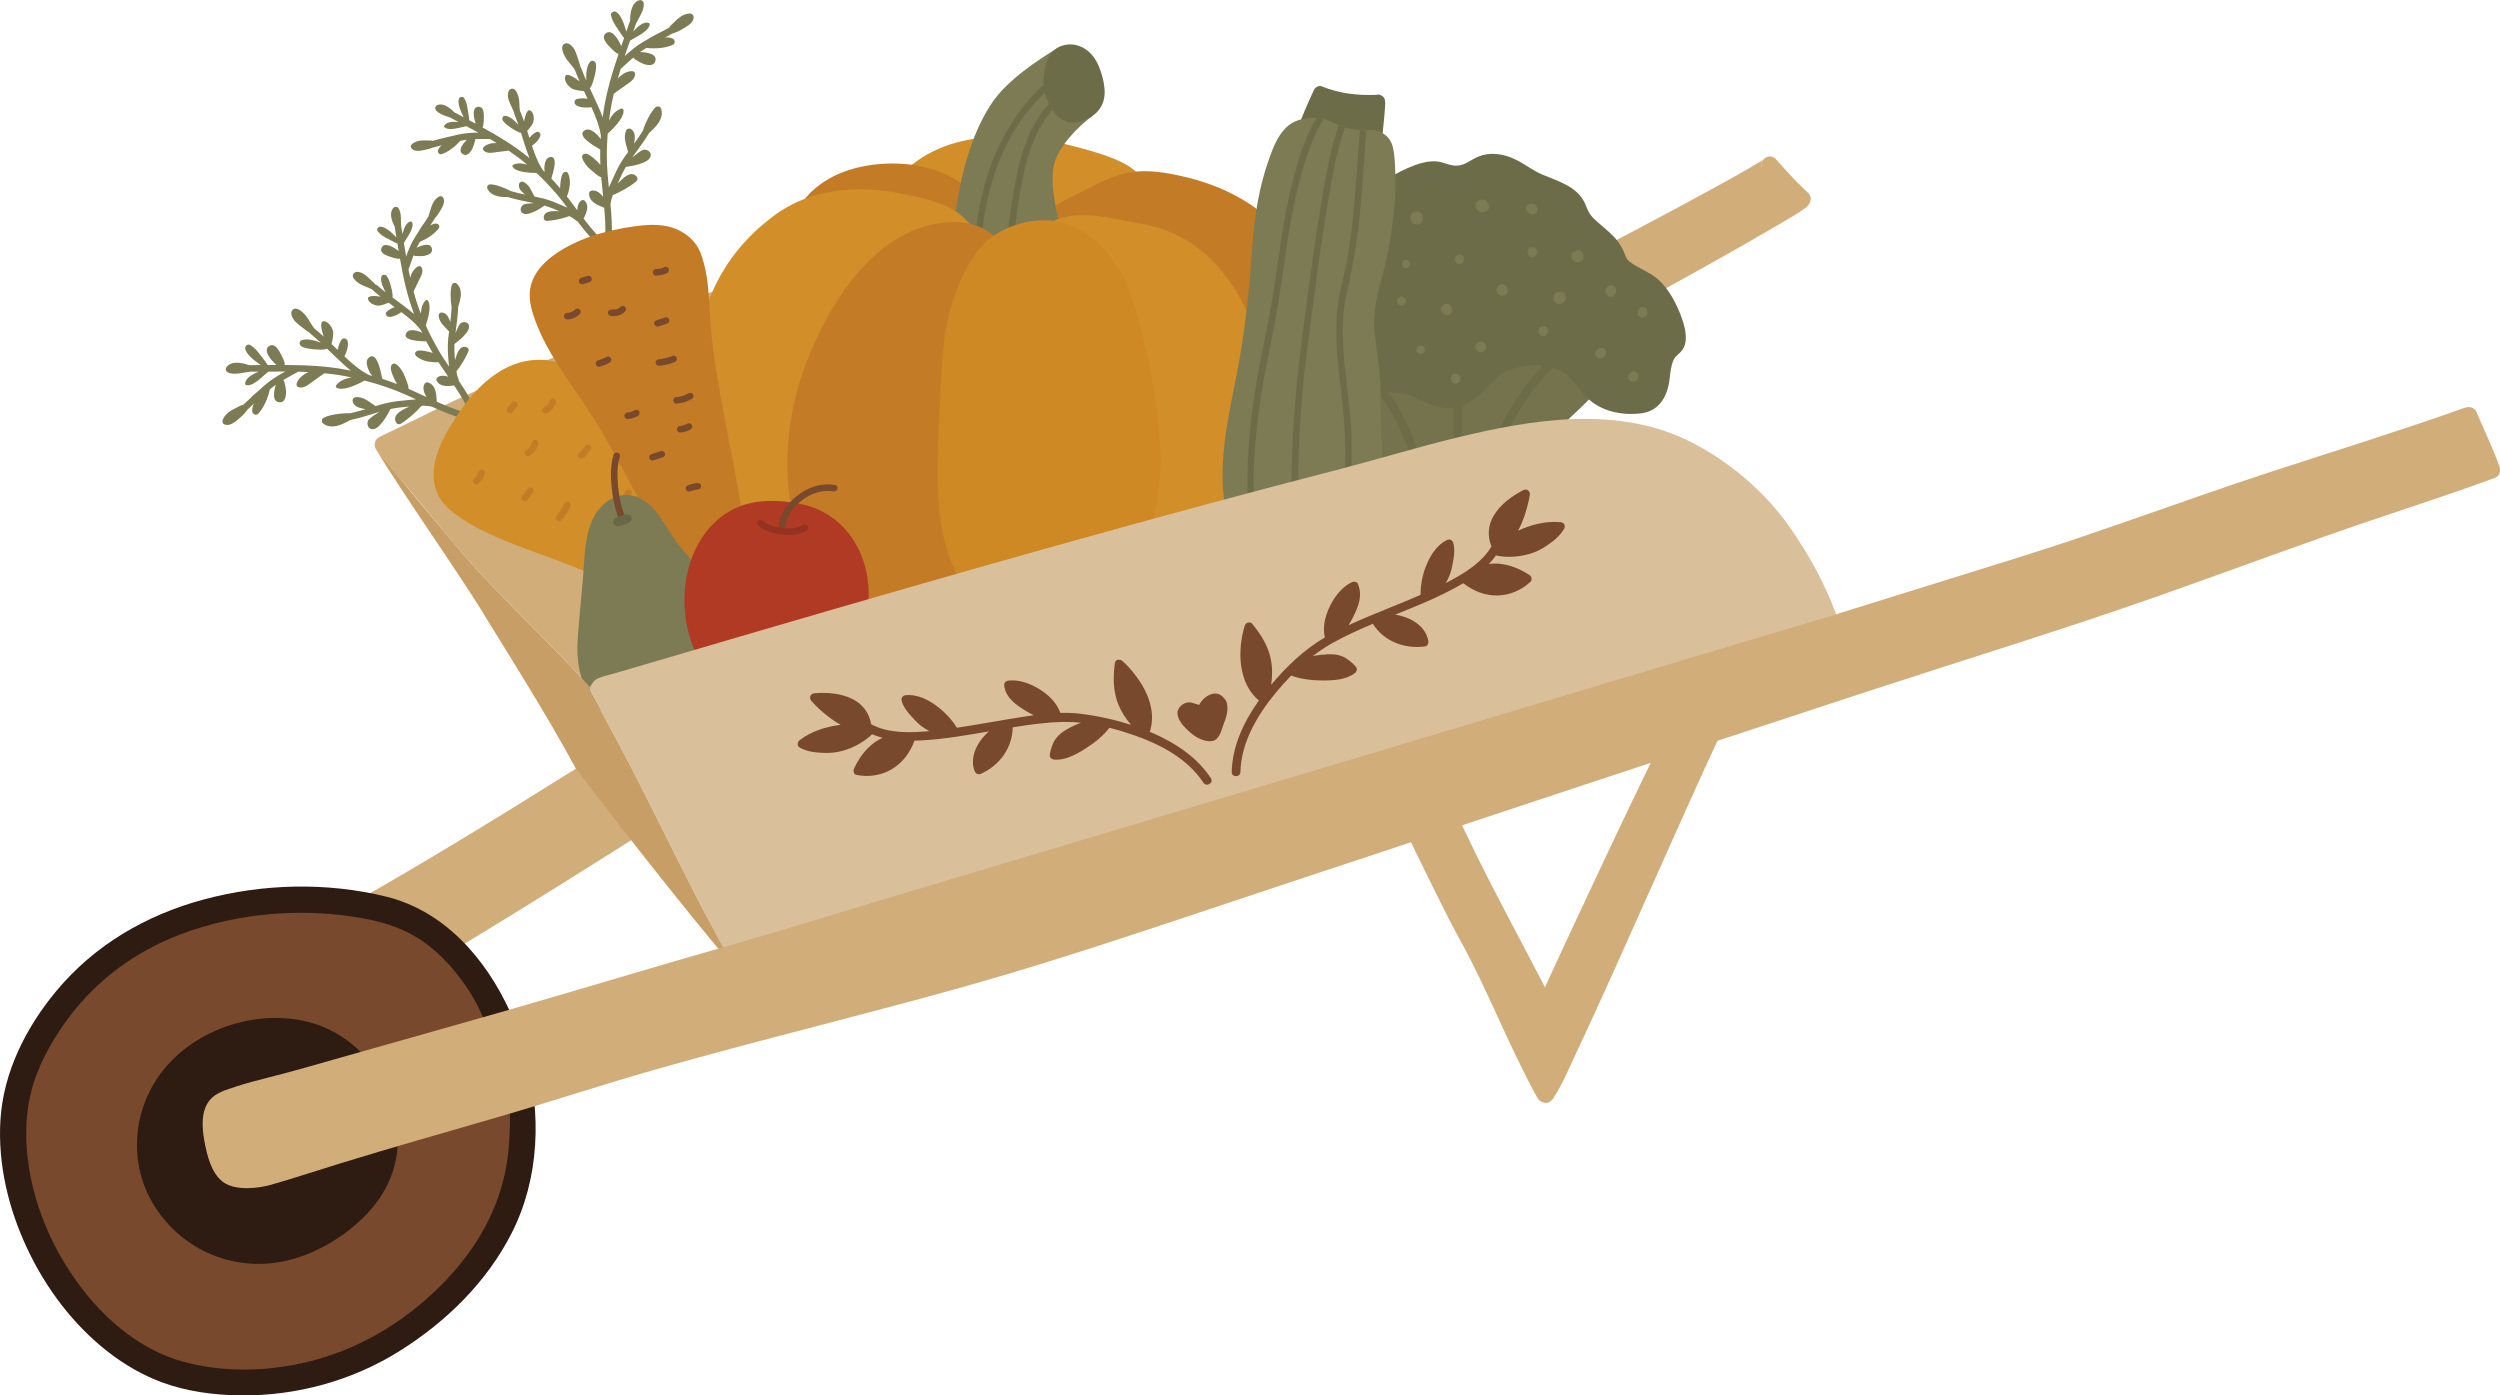 <?xml version="1.0" encoding="utf-8"?>
<!-- Generator: Adobe Illustrator 25.2.3, SVG Export Plug-In . SVG Version: 6.00 Build 0)  -->
<svg version="1.1" id="Layer_1" xmlns="http://www.w3.org/2000/svg" xmlns:xlink="http://www.w3.org/1999/xlink" x="0px" y="0px"
	 viewBox="0 0 572.28 319.43" style="enable-background:new 0 0 572.28 319.43;" xml:space="preserve">
<style type="text/css">
	.st0{fill:#73724E;}
	.st1{fill:#7D7B54;}
	.st2{fill:#75744F;}
	.st3{fill:#6E6D4A;}
	.st4{fill:#5F5E40;}
	.st5{fill:#D9C09A;}
	.st6{fill:#79492D;}
	.st7{fill:#FFFFFF;}
	.st8{fill:#C6862B;}
	.st9{fill:#BC802B;}
	.st10{fill:#D28E29;}
	.st11{fill:#2E1C12;}
	.st12{fill:#4E7D75;}
	.st13{fill:#558980;}
	.st14{fill:#613B24;}
	.st15{fill:#DCAA88;}
	.st16{fill:#DD9F75;}
	.st17{fill:#B13A25;}
	.st18{fill:#AD772A;}
	.st19{fill:#936627;}
	.st20{fill:#BE812B;}
	.st21{fill:#812B1B;}
	.st22{fill:#A03422;}
	.st23{fill:#C1832B;}
	.st24{fill:#F8E8D3;}
	.st25{fill:#3C615B;}
	.st26{fill:#B09B7D;}
	.st27{fill:#676545;}
	.st28{fill:#3D2D22;}
	.st29{fill:#523C2E;}
	.st30{fill:#872D1D;}
	.st31{fill:#9B3321;}
	.st32{fill:#943120;}
	.st33{fill:#CF8229;}
	.st34{fill:#453327;}
	.st35{fill:#AF782B;}
	.st36{fill:#963220;}
	.st37{fill:#B17029;}
	.st38{fill:#BCA786;}
	.st39{fill:#456E67;}
	.st40{fill:#696746;}
	.st41{fill:#45442F;}
	.st42{fill:#5A593D;}
	.st43{fill:#6B6A48;}
	.st44{fill:#5C3823;}
	.st45{fill:#C7B08D;}
	.st46{fill:#D1AE79;}
	.st47{fill:#C79F66;}
	.st48{fill:#A59175;}
	.st49{fill:#AA9679;}
	.st50{fill:#C87B29;}
	.st51{fill:#D28929;}
	.st52{fill:#D08429;}
	.st53{fill:#986928;}
	.st54{fill:#C1822B;}
	.st55{fill:#956728;}
	.st56{fill:#AA742A;}
	.st57{fill:#892D1D;}
	.st58{fill:#DDC29E;}
	.st59{fill:#D5B688;}
	.st60{fill:#3E3C29;}
	.st61{fill:#CD7829;}
	.st62{fill:#716F40;}
	.st63{fill:#615F38;}
	.st64{fill:#8F2E1E;}
	.st65{fill:#D37829;}
	.st66{fill:#B26027;}
	.st67{fill:#706F4C;}
	.st68{fill:#8F2F1E;}
	.st69{fill:#C8842A;}
	.st70{fill:#E2B856;}
	.st71{fill:#DBA92F;}
	.st72{fill:#646343;}
	.st73{fill:#9F9D6B;}
	.st74{fill:#737147;}
	.st75{fill:#AB9679;}
	.st76{fill:#482B1B;}
	.st77{fill:#C3802A;}
	.st78{fill:#7E2919;}
	.st79{fill:#94311F;}
	.st80{fill:#BA7F2B;}
	.st81{fill:#9B6728;}
	.st82{fill:#B67D2B;}
	.st83{fill:#C6997B;}
	.st84{fill:#616042;}
	.st85{fill:#91301F;}
	.st86{fill:#983220;}
	.st87{fill:#A9A772;}
	.st88{fill:#BC7229;}
	.st89{fill:#C37B26;}
	.st90{fill:#6D6C49;}
	.st91{fill:#CF8924;}
	.st92{fill:#686746;}
	.st93{fill:#74734E;}
	.st94{fill:#696947;}
	.st95{fill:#F0E0C6;}
	.st96{fill:#4B7C77;}
	.st97{fill:#E9DABF;}
	.st98{fill:#D1A283;}
	.st99{fill:#C99D7E;}
	.st100{fill:#885336;}
	.st101{fill:#BF8124;}
	.st102{fill:#633A22;}
	.st103{fill:#CCB58F;}
	.st104{fill:#B69D7B;}
	.st105{fill:#73724D;}
	.st106{fill:#616141;}
	.st107{fill:#9B321E;}
	.st108{fill:#72714C;}
	.st109{fill:#852915;}
	.st110{fill:#C7422C;}
	.st111{fill:#6A6A47;}
	.st112{fill:#714329;}
	.st113{fill:#5E371E;}
	.st114{fill:#646443;}
	.st115{fill:#CEA080;}
	.st116{fill:#A73622;}
	.st117{fill:#C6B18E;}
	.st118{fill:#4E8077;}
	.st119{fill:#BDA481;}
	.st120{fill:#5B5B3C;}
	.st121{fill:#A23420;}
	.st122{fill:#99311D;}
	.st123{fill:#7E2510;}
	.st124{fill:#912E1A;}
	.st125{fill:#5F1400;}
	.st126{fill:#A0341F;}
	.st127{fill:#832814;}
	.st128{fill:#942F1B;}
	.st129{fill:#DDAA24;}
	.st130{fill:#D59821;}
	.st131{fill:#CA8128;}
	.st132{fill:#4B7B72;}
	.st133{fill:#52847C;}
	.st134{fill:#98301C;}
	.st135{fill:#D29E7C;}
	.st136{fill:#D5A17F;}
	.st137{fill:#C98623;}
	.st138{fill:#D09F81;}
	.st139{fill:#C88C78;}
	.st140{fill:#D2B993;}
	.st141{fill:#666644;}
	.st142{fill:#D49979;}
	.st143{fill:#636342;}
	.st144{fill:#C89B7D;}
	.st145{fill:#A58067;}
	.st146{fill:#3F2717;}
	.st147{fill:#4A2D1C;}
	.st148{fill:#912F1F;}
	.st149{fill:#C87F29;}
	.st150{fill:#573521;}
	.st151{fill:#5E3923;}
	.st152{fill:#646244;}
	.st153{fill:#CD852A;}
	.st154{fill:#BC7C2A;}
	.st155{fill:#6C4128;}
	.st156{fill:#9E3422;}
	.st157{fill:#A83724;}
	.st158{fill:#B83926;}
	.st159{fill:#9D6B29;}
	.st160{fill:#663E26;}
	.st161{fill:#DAB57E;}
	.st162{fill:#DAAB62;}
	.st163{fill:#D9BB8F;}
	.st164{fill:#DAB06F;}
	.st165{fill:#D9BA8A;}
	.st166{fill:#59583D;}
	.st167{fill:#E6992E;}
	.st168{fill:#C5822A;}
	.st169{fill:#C1732E;}
	.st170{fill:#4B4932;}
	.st171{fill:#CB7D29;}
	.st172{fill:#812C1B;}
	.st173{fill:#A63723;}
	.st174{fill:#D2A454;}
	.st175{fill:#606040;}
	.st176{fill:#C2A884;}
	.st177{fill:#CB977D;}
	.st178{fill:#C28C76;}
	.st179{fill:#D1B38D;}
	.st180{fill:#231F20;}
	.st181{fill:#CB8927;}
	.st182{fill:#613920;}
	.st183{fill:#9C321E;}
	.st184{fill:#9E331F;}
</style>
<g>
	<g>
		<g>
			<path class="st46" d="M414.04,44.29c-0.08-0.1-0.21-0.2-0.32-0.3c-0.2-0.19-0.39-0.37-0.59-0.56c-0.92-0.88-1.82-1.79-2.7-2.71
				c-1.31-1.37-2.57-2.77-3.81-4.19c-1.52-1.75-3.88-0.02-3.4,1.85c-0.03-0.07-0.07-0.14-0.1-0.22c-0.06-0.24,0.09-1.15,0.35-1.54
				c-0.17,0.11-0.34,0.24-0.5,0.35c-0.02,0.02-0.03,0.02-0.05,0.04c-0.15,0.09-0.29,0.18-0.44,0.27c-0.4,0.24-0.8,0.48-1.21,0.72
				c-2.31,1.36-4.65,2.66-6.99,3.95c-7.31,4.04-14.69,7.97-22.08,11.87c-8.4,4.43-16.83,8.82-25.29,13.14
				c-7.38,3.77-14.76,7.48-22,11.53c-8.99,5.03-17.86,10.42-27.17,14.85c-0.24,0.11-0.42,0.26-0.58,0.42
				c-0.02,0.02-0.04,0.04-0.06,0.06c-0.05,0.06-0.09,0.12-0.13,0.18c-0.04,0.06-0.08,0.11-0.12,0.17c-0.01,0.02-0.02,0.04-0.03,0.06
				c-0.04,0.08-0.09,0.17-0.13,0.26c-0.32,0.9,0.12,2.14,1.06,2.5c0.19,0.1,0.4,0.16,0.63,0.18c2.76,0.72,5.52,1.43,8.28,2.15
				c1.83,0.47,3.65,0.95,5.48,1.42c0.48,0.12,0.95,0.25,1.43,0.37c1.04,0.26,1.79-0.08,2.71-0.54c11.11-5.6,22.07-11.49,33.08-17.28
				c10.3-5.41,20.52-10.97,30.71-16.59c8.92-4.92,17.84-9.86,26.62-15.02c2.21-1.3,4.54-2.55,6.59-4.08
				C414.32,46.82,415.03,45.48,414.04,44.29z M411.09,44.23c-0.01-0.01-0.02-0.02-0.02-0.02c0.03-0.01,0.05-0.03,0.07-0.02
				C411.13,44.19,411.11,44.21,411.09,44.23z M411.02,46.93C411.27,47.21,411.42,47.47,411.02,46.93L411.02,46.93z"/>
			<path class="st46" d="M403.71,36.44c-0.09,0-0.17,0.08-0.24,0.18c0.03-0.02,0.05-0.04,0.08-0.05
				C403.59,36.55,403.67,36.45,403.71,36.44z"/>
			<path class="st46" d="M141.48,172.62c-0.45-0.87-1.69-1.57-2.65-0.99c-6.53,3.98-12.99,8.09-19.5,12.11
				c-9.86,6.09-19.75,12.12-29.77,17.93c-5,2.9-10.04,5.75-15.17,8.42c-0.5,0.26-0.8,0.64-0.96,1.07c-0.42,0.79-0.35,1.8,0.66,2.4
				c0,0,0,0,0.01,0c0.14,0.12,0.3,0.22,0.47,0.29c5.52,3.32,11.04,6.64,16.56,9.96c0.56,0.34,1.36,0.53,1.97,0.17
				c16.1-9.54,32-19.4,47.82-29.39c2.41-1.52,4.81-3.04,7.22-4.56c0.88-0.55,1.54-1.59,0.99-2.65
				C146.57,182.45,144.03,177.54,141.48,172.62z"/>
		</g>
		<g>
			<path class="st46" d="M305.47,83.75c-0.02-0.05-0.04-0.1-0.06-0.15c-1.05-2.43-1.61-5.02-2.62-7.49
				c-1.43-3.5-3.25-6.82-5.35-9.96c-4.17-6.27-9.62-11.7-15.81-15.99c-6.58-4.56-14.05-7.85-21.84-9.68
				c-9.3-2.19-18.66-2.28-27.95,0.01c-9.41,2.32-18.42,6.25-27.39,9.85c-7.86,3.16-15.64,6.51-23.5,9.68
				c-8.8,3.55-17.79,6.6-26.62,10.07c-8.96,3.53-17.76,7.42-26.58,11.28c-7.14,3.13-14.37,6.08-21.48,9.3
				c-4.37,1.97-8.65,4.14-12.96,6.23c-2.13,1.03-4.27,2.06-6.4,3.09c-1.22,0.59-1.48,2.06-0.7,3.1c2.78,3.71,5.93,7.09,8.89,10.66
				c3.83,4.62,7.56,9.32,11.53,13.82c7.33,8.29,15.37,15.93,23.01,23.92c4.39,4.59,8.71,9.26,12.68,14.22
				c0.52,0.65,1.18,0.82,1.8,0.69c0.18-0.03,0.37-0.07,0.57-0.15c22.14-9.61,43.41-21.22,64.75-32.46
				c9.8-5.17,19.61-10.35,29.55-15.24c9.58-4.71,19.28-9.17,28.95-13.68c12.34-5.77,25.56-9.97,36.98-17.4
				C306.35,86.54,306.08,85.19,305.47,83.75z"/>
			<path class="st47" d="M305.8,86.65c9.24,5.34,15.01,9.01,24.35,14.36c-7.95,2.03-15.8,4.41-23.75,6.46
				c-11.04,2.84-22.06,5.76-33.06,8.73c-21.73,5.88-43.39,11.98-65.02,18.2c0.38-0.2,0.75-0.4,1.13-0.6
				c9.8-5.17,19.6-10.35,29.55-15.24c9.58-4.7,19.28-9.16,28.95-13.68c12.34-5.77,24.69-11.51,36.97-17.4
				C305.28,87.31,305.59,87.01,305.8,86.65z"/>
			<g>
				<g>
					<path class="st10" d="M266.19,55.4c-0.72-6.66-2.2-14.37-8.65-17.86c-3.12-1.69-6.74-2.71-10.14-3.65
						c-3.77-1.04-7.62-1.83-11.5-2.26c-7.46-0.82-15.45-0.36-22.29,3.01c-1.67,0.82-3.26,1.83-4.74,2.97
						c-5.36,4.27-8.63,10.67-10.62,17.12c-2.08,6.77-2.96,13.96-2.71,21.04c0.28,7.97,2.14,16.1,6.73,22.74
						c4.79,6.92,12.57,11.53,20.9,12.57c8.76,1.1,17.74-1.59,25.23-6.07c3.94-2.36,7.79-5.15,10.45-8.95
						c2.7-3.86,4.32-8.5,5.56-13.01C266.91,73.95,267.2,64.73,266.19,55.4z"/>
					<path class="st89" d="M304.31,77c-0.41-1.62-0.87-3.23-1.37-4.83c-2.29-7.26-5.16-14.53-10.48-20.15
						c-5.65-5.97-13.3-9.66-21.22-11.53c-3.99-0.94-8.31-1.72-12.41-1.06c-4.74,0.76-8.97,3.41-13.23,5.45
						c-1.69,0.81-3.42,1.68-4.82,2.94c-1.64,1.49-2.6,3.36-3.32,5.42c-1.71,4.94-2.4,10.21-2.83,15.41
						c-0.91,10.87-0.24,21.77,2.54,32.35c2.61,9.92,6.54,20.47,15,26.86c7.81,5.89,18.07,7.77,27.57,5.77
						c8.37-1.76,16.6-6.04,21.32-13.37c4-6.21,5.53-13.74,5.78-21.03C307.1,91.76,306.14,84.23,304.31,77z"/>
					<path class="st89" d="M228.67,55.37c-1.5-6.1-4.7-11.34-10.28-14.49c-5.31-3-11.54-3.87-17.55-3.28
						c-1.5,0.15-2.99,0.4-4.46,0.74c-5.85,1.41-10.95,4.55-13.99,9.85c-3.42,5.95-4.33,13.09-5.36,19.76
						c-1.32,8.55-1.99,17.59,0.48,26c1.94,6.62,5.71,12.89,11.34,17.01c6.1,4.46,14.25,5.89,21.01,2.03
						c6.21-3.54,11.04-9.69,14.32-15.95C230.82,84.37,232.05,69.17,228.67,55.37z"/>
					<g>
						<path class="st1" d="M247.87,26.13c-1.62-4.45-3.23-8.89-4.85-13.34c-0.15-0.41-0.41-0.66-0.71-0.79
							c-0.35-0.21,0.89-1.67,0.4-1.38c-5.27,3.16-12.24,7.81-15.71,13.04c-4.65,7.01-6.84,15.81-8.15,24c-0.79,4.95-1.36,10-1.68,15
							c-0.13,2.05,0.6,3.64,2.78,3.96c2.66,0.38,5.39,0.51,8.08,0.64c2.7,0.13,5.4,0.18,8.1,0.14c2.22-0.03,4.27,0.01,5.39-2.24
							c2.09-4.17,1.73-9.06,0.97-13.51c-0.76-4.46-2.09-9.06-1.3-13.61c0.71-4.08,5.5-9.02,8.83-11.47
							C250.59,26.18,248.09,26.73,247.87,26.13z"/>
						<g>
							<path class="st90" d="M241.53,24.52c0.68-0.69-0.38-1.75-1.06-1.06c-5.25,5.3-7.24,13.28-8.45,20.41
								c-0.74,4.38-1.48,8.72-1.18,13.17c0.24,3.45,0.47,6.9,0.68,10.35c0.5,0.01,0.99,0.01,1.49,0.02
								c-0.2-3.13-0.38-6.26-0.61-9.39c-0.32-4.59,0.25-8.91,1-13.42C234.56,37.63,236.4,29.71,241.53,24.52z"/>
							<path class="st90" d="M232.63,29.19c2.27-3.59,5.06-6.78,8.29-9.54c0.74-0.63-0.33-1.68-1.06-1.06
								c-11.44,9.76-16.2,24.57-16.86,39.21c-0.1,2.11-0.11,4.23-0.05,6.35c0.03,0.94,0.07,1.88,0.12,2.82
								c0.5,0.04,1.01,0.08,1.52,0.12c-0.02-0.36-0.05-0.72-0.07-1.08c-0.08-1.8-0.12-3.6-0.1-5.4c0.05-3.73,0.32-7.46,0.91-11.15
								C226.48,42.33,228.76,35.32,232.63,29.19z"/>
						</g>
						<path class="st90" d="M252.06,16.59c-0.47-1.49-1.16-2.98-2.22-4.16c-1.22-1.35-2.91-2.23-4.75-2.27
							c-1.97-0.04-3.99,0.97-4.92,2.76c-0.02,0.04-0.04,0.09-0.06,0.14c-0.04,0.07-0.08,0.14-0.12,0.21
							c-1.57,3.38-1.45,7.56,0.27,10.85c0.79,1.52,1.94,2.91,3.55,3.59c1.55,0.65,3.13,0.3,4.63-0.29c2.58-1.01,4.33-3.16,4.42-5.97
							C252.91,19.79,252.56,18.17,252.06,16.59z"/>
					</g>
					<path class="st10" d="M224.77,56.55c-1.42-3.98-3.73-7.21-7.58-9.09c-3.53-1.72-7.68-2.55-11.51-3.27
						c-8.12-1.53-16.96-1.19-24.43,2.64c-1.88,0.96-3.64,2.14-5.27,3.47c-6.38,4.97-11.27,11.54-13.95,19.18
						c-2.53,7.2-3.1,14.91-2.68,22.48c0.44,7.79,1.64,15.74,4.85,22.91c3.16,7.06,8.08,13.53,14.51,17.91
						c3.2,2.18,6.79,3.83,10.56,4.72c2.29,0.54,4.65,0.85,7,0.51c2.18-0.32,4.17-1.28,5.98-2.49c3.62-2.43,6.75-5.84,9.37-9.3
						c2.62-3.46,4.77-7.29,6.38-11.32c1.82-4.54,2.79-9.34,3.54-14.16c0.78-5.07,1.53-10.11,2.58-15.14
						C226.12,76.06,228.16,66.04,224.77,56.55z"/>
					<path class="st89" d="M243.69,85.79c-1-4.68-2.51-9.26-4.49-13.62c-1.81-4-4.11-7.73-6.44-11.45
						c-1.73-2.76-3.57-5.58-6.26-7.51c-2.93-2.1-6.49-2.62-10.01-2.3c-15.3,1.4-25.37,16.49-30.81,29.4
						c-0.67,1.59-1.28,3.2-1.85,4.82c-2.45,6.86-3.65,14.25-3.58,21.53c0.07,7.4,1.38,15.15,5.31,21.54
						c4.6,7.48,12.55,11.92,20.58,14.91c4.52,1.69,9.4,3.04,14.27,2.46c4.54-0.54,8.28-3.05,11.25-6.43
						c2.99-3.41,5.25-7.51,7.17-11.6c2.03-4.3,3.57-8.83,4.61-13.47C245.54,104.79,245.69,95.11,243.69,85.79z"/>
					<path class="st10" d="M284.31,69.06c-3.55-6.86-9.2-13.03-16.47-15.96c-3.82-1.54-7.95-2.15-11.98-2.9
						c-3.8-0.71-7.84-1.37-11.68-0.63c-7.63,1.47-10.21,9.54-11.66,16.2c-1.76,8.09-2.6,16.38-2.27,24.66
						c0.33,8.21,1.82,16.4,4.9,24.05c3.04,7.55,7.74,15.01,14.18,20.12c6.9,5.48,16.75,6.76,24.58,2.44
						c6.66-3.67,10.41-10.73,12.57-17.76c0.55-1.77,1-3.56,1.39-5.37c0.01-0.05,0.01-0.11,0.01-0.16c0.02-0.07,0.05-0.14,0.07-0.21
						C291.05,99.13,291.23,82.44,284.31,69.06z"/>
					<path class="st91" d="M265.34,98.58c-0.93-9.22-2.6-18.26-5.24-27.14c-1.18-3.96-2.5-7.89-4.89-11.31
						c-2.14-3.07-5.13-5.94-8.41-7.77c-5.79-3.24-13.42-2.17-18.87,1.3c-3.09,1.97-5.16,4.92-6.85,8.12
						c-1.91,3.6-3.25,7.44-4.13,11.42c-0.9,4.04-1.2,8.09-1.43,12.21c-0.25,4.44-0.49,8.89-0.66,13.33
						c-0.3,7.81-0.63,15.78,0.98,23.48c1.62,7.74,5.42,14.69,11.41,19.9c5.28,4.6,12.39,7.3,19.27,4.9
						c7.48-2.61,11.73-9.86,14.25-16.93c2.85-8.03,4.86-16.37,4.89-24.93C265.66,102.96,265.55,100.76,265.34,98.58z"/>
				</g>
				<g>
					<path class="st1" d="M106.06,94.3c-2.09-0.64-4.1-1.46-6.08-2.35c-0.09-1.71-0.15-3.81-2.01-4.4
						c-0.44-0.14-0.82,0.26-0.93,0.63c-0.28,1.01,0.09,1.87,0.62,2.71c-1.38-0.64-2.76-1.28-4.15-1.9c0.05-0.84-0.58-2.03-0.84-2.8
						c-0.34-0.99-1.07-2.15-1.93-2.79c-0.66-0.49-1.31,0.05-1.28,0.85c0.04,0.93,0.71,2.47,1.42,3.67c-1.1-0.43-2.21-0.82-3.33-1.18
						c-0.03-0.07-0.05-0.13-0.07-0.15c-0.26-1.2-1.16-6.45-3.11-4.68c-0.83,0.75-0.22,2.36,0.18,3.15c0.17,0.34,0.41,0.66,0.67,0.98
						c-0.25-0.07-0.51-0.14-0.77-0.2c-2.1-1.06-3.89-2.65-5.6-4.26c0.58-1.11,1.11-2.92,0.6-3.76c-0.25-0.41-0.96-0.5-1.25-0.09
						c-0.43,0.61-0.77,1.49-0.89,2.38c-0.47-0.46-0.95-0.91-1.42-1.37c0.29-0.9,0.45-2.33,0.38-2.75c-0.21-1.19-1.31-2.66-2.35-2.43
						c-0.7,0.16-0.37,1.95,0.19,3.5c-0.67-0.62-1.36-1.23-2.07-1.8c-0.01-0.01-0.02-0.01-0.02-0.01c-0.91-1.05-1.4-2.41-2.38-3.41
						c-0.57-0.58-1.89-1.78-2.7-0.87c-0.63,0.71,0.02,1.87,0.49,2.47c0.46,0.58,2.23,1.9,3.46,2.76c0.03,0.04,0.05,0.09,0.1,0.12
						c0.84,0.68,1.64,1.4,2.43,2.13c-1.09-0.43-3.26-1.13-4.48-0.51c-0.57,0.28-0.39,1.12,0.09,1.37c0.78,0.41,1.68,0.51,2.54,0.62
						c0.45,0.05,2.78,0.28,3.28-0.13c0.83,0.8,1.66,1.61,2.5,2.41c0.95,0.9,1.92,1.81,2.95,2.65c-0.33-0.07-0.66-0.15-0.99-0.21
						c-4.67-0.89-9.39-1.08-14.12-1.1c0-0.28-0.03-0.51-0.04-0.51c-0.26-0.85-0.69-1.7-1.12-2.46c-0.45-0.78-1.25-2.01-2.31-1.44
						c-1.65,0.89,0.1,3.1,1.55,4.41c-0.67,0-1.33,0.01-2,0.01c-0.18-0.27-0.35-0.54-0.5-0.76c-0.35-0.48-0.74-0.93-1.09-1.42
						c-0.67-0.93-1.41-1.82-2.41-2.41c-0.51-0.31-1.21,0.2-1.14,0.77c0.16,1.34,2.05,2.78,3.57,3.83c-0.9,0.01-1.79,0.01-2.69,0.01
						c-1.59-0.55-3.99-1.05-5.12,0.41c-0.32,0.41-0.23,0.99,0.25,1.24c0.82,0.42,1.82,0.35,2.7,0.23c0.46-0.06,0.91-0.14,1.37-0.22
						c0.17-0.03,0.34-0.06,0.51-0.07c0.01,0,0.24-0.02,0.49-0.09c0.66,0,1.32-0.01,1.99-0.01c-1.46,0.62-3.03,1.5-3.07,2.71
						c-0.02,0.53,0.72,0.46,1.17,0.32c1.09-0.35,1.97-1.16,2.82-1.89c0.43-0.37,0.84-0.78,1.3-1.12c0.01-0.01,0.03-0.02,0.04-0.03
						c1.27-0.01,2.55-0.02,3.82-0.01c-1.67,0.93-3.32,1.92-4.74,3.17c-0.49,0.43-0.97,0.87-1.45,1.31
						c-0.46,0.42-1.02,0.81-1.44,1.27c-0.6,0.66-1.33,1.24-2,1.87c-0.04,0.02-0.08,0.02-0.11,0.04c-0.13,0-0.26,0.03-0.4,0.1
						c-1.6,0.86-3.4,1.45-4.15,3.27c-0.16,0.4-0.05,0.87,0.36,1.06c1.02,0.48,2.17-0.33,2.93-0.96c0.8-0.65,1.65-1.37,2.24-2.23
						c0.02-0.03,0.03-0.06,0.04-0.09c0.52-0.5,1.06-0.98,1.58-1.48c-0.29,0.56-0.48,1.15-0.39,1.83c0.08,0.67,0.91,0.99,1.38,0.47
						c1.28-1.41,2.1-3.33,2.59-5.33c0.02-0.08,0.03-0.15,0.05-0.21c0.44-0.37,0.9-0.73,1.38-1.07c-0.52,1.58-0.95,4.16,1.07,4.01
						c1-0.07,1.21-1.28,1.27-2.07c0.03-0.39-0.18-2.44-0.63-3.03c1.13-0.67,2.29-1.28,3.42-1.9c0.77,0.02,1.54,0.05,2.32,0.09
						c-0.72,0.34-1.39,0.79-1.85,1.26c-0.63,0.66-1.53,2.06-0.11,2.27c1.01,0.15,2.03-0.68,2.78-1.24c0.69-0.52,2.05-1.47,2.84-2.02
						c1.7,0.17,3.4,0.4,5.09,0.73c0.38,0.07,0.75,0.17,1.12,0.25c-1.27,0.17-2.48,0.59-3.36,1.59c-0.43,0.48-0.23,0.75,0.34,0.91
						c1.59,0.44,4.5-0.97,6.03-1.8c3.31,0.86,6.54,1.94,9.68,3.35c0.69,0.31,1.38,0.63,2.07,0.95c-0.47,0.03-0.94,0.07-1.41,0.12
						c-1.88,0.19-3.72,0.32-5.56,0.78c-0.77,0.19-1.53,0.41-2.29,0.64c-1.45-0.91-2.67-2.18-4.54-2.05
						c-0.52,0.04-0.84,0.57-0.69,1.05c0.41,1.29,1.7,1.45,2.93,1.7c-1.15,0.35-2.31,0.68-3.49,0.95c-1.79-0.09-4.97,0.33-6.14,1.06
						c-0.42,0.26-0.48,0.94-0.09,1.26c0.97,0.78,2.14,0.81,3.31,0.53c0.64-0.16,1.94-0.71,2.92-1.3c2.27-0.48,4.46-1.22,6.68-1.88
						c-0.71,0.5-2.39,1.42-2.62,2.03c-0.38,0.97,0.19,2.17,1.37,1.9c0.91-0.21,1.65-1.21,2.19-1.91c0.44-0.57,1.21-1.87,1.58-2.68
						c1.36-0.27,2.73-0.42,4.12-0.54c0.06-0.01,0.12-0.01,0.18-0.02c-1.56,0.78-3.87,1.76-3.08,3.52c0.21,0.47,0.72,0.69,1.19,0.4
						c1.42-0.86,3.52-2.66,4.73-4.11c0.76-0.01,1.52,0.04,2.27,0.2c2.24,1.01,4.5,1.96,6.85,2.68
						C106.59,96.03,106.98,94.58,106.06,94.3z"/>
					<path class="st1" d="M105.04,87.19c0.01-0.09-0.01-0.2-0.06-0.31c-0.25-0.62-0.4-1.25-0.51-1.88c1.06-1.28,2.24-3.27,2.75-4.58
						c0.18-0.45-0.08-0.86-0.52-0.97c-1.56-0.41-2.1,1.52-2.54,2.97c-0.01-0.15-0.02-0.29-0.04-0.44c-0.1-1.08-0.13-2.16-0.09-3.24
						c0.65-0.46,1.6-1.25,2.01-1.7c0.52-0.57,1.29-1.36,1.33-2.19c0.07-1.06-1.06-1.38-1.85-0.91c-0.44,0.26-0.92,1.54-1.26,2.32
						c0.26-2.03,0.57-4.05,0.63-6.11c0,0,0,0,0,0c0.32-0.89,0.56-1.92,0.6-2.44c0.07-1.06-0.13-2.07-0.95-2.8
						c-0.33-0.3-0.91-0.15-1.08,0.26c-0.43,1.05-0.37,3.59-0.08,5.18c-0.05,1.12-0.16,2.24-0.3,3.35c-0.38-0.99-0.73-2-1.86-2.16
						c-0.45-0.06-0.86,0.3-0.81,0.75c0.16,1.61,1.39,2.48,2.39,3.57c-0.07,0.57-0.14,1.13-0.2,1.7c-0.17,1.7-0.07,3.36,0.07,5.05
						c0.03,0.44,0.07,0.87,0.12,1.3c-0.35-0.52-0.7-1.03-1.05-1.56c-0.98-1.48-1.85-3.01-2.67-4.57c-0.04-0.14-0.1-0.27-0.21-0.4
						c-0.49-0.95-0.95-1.91-1.39-2.89c0.5-1.48,1.24-4.11,0.64-5.39c-0.22-0.47-0.48-0.61-0.84-0.16c-0.69,0.85-0.9,1.86-0.9,2.9
						c-0.12-0.3-0.25-0.6-0.37-0.91c-0.52-1.39-0.95-2.79-1.33-4.21c0.36-0.78,0.95-2.01,1.28-2.64c0.38-0.74,0.95-1.74,0.67-2.6
						c-0.39-1.2-1.48-0.21-1.96,0.44c-0.32,0.43-0.58,1-0.77,1.62c-0.13-0.61-0.26-1.22-0.38-1.83c0,0,0,0,0-0.01
						c0.37-1.06,0.74-2.15,1.14-3.22c0.66,0.25,2.33,0.14,2.64,0.06c0.68-0.17,1.7-0.53,1.61-1.41c-0.16-1.72-2.21-1.07-3.52-0.41
						c0.22-0.46,0.47-0.91,0.73-1.35c0.01-0.01,0.02-0.01,0.04-0.02c1.67-0.72,3.22-1.72,4.26-3.04c0.39-0.49-0.01-1.16-0.61-1.13
						c-0.51,0.02-0.93,0.2-1.32,0.45c0.33-0.52,0.65-1.04,1.01-1.54c0.03-0.04,0.03-0.07,0.05-0.11c0.58-0.62,1.05-1.39,1.46-2.11
						c0.43-0.75,0.98-1.87,0.4-2.69c-0.23-0.32-0.65-0.36-0.97-0.16c-1.48,0.92-1.72,2.57-2.23,4.09c-0.04,0.1-0.04,0.19-0.03,0.28
						c-0.49,0.7-0.88,1.46-1.4,2.12c-0.36,0.45-0.63,1-0.93,1.48c-0.32,0.5-0.64,1-0.96,1.51c-0.81,1.3-1.39,2.75-1.91,4.22
						c-0.18-1.03-0.35-2.07-0.51-3.1c0.22-0.42,0.49-0.81,0.74-1.21c0.51-0.84,1.09-1.73,1.23-2.73c0.06-0.41,0.01-1.06-0.45-0.97
						c-0.99,0.2-1.52,1.56-1.85,2.86c-0.1-0.61-0.2-1.22-0.3-1.82c0-0.02-0.02-0.03-0.02-0.05c0-0.04,0-0.08,0-0.08
						c-0.01-0.15-0.01-0.3-0.02-0.46c0-0.41,0-0.82-0.01-1.22c-0.03-0.79-0.12-1.67-0.61-2.32c-0.28-0.38-0.8-0.37-1.11-0.03
						c-1.06,1.16-0.37,3.07,0.33,4.37c0,0.06-0.02,0.12-0.01,0.18c0.12,0.73,0.24,1.46,0.36,2.19c-1.12-1.15-2.6-2.5-3.75-2.44
						c-0.51,0.02-0.85,0.7-0.5,1.11c0.66,0.78,1.54,1.29,2.45,1.74c0.47,0.23,0.92,0.51,1.4,0.74c0.18,0.09,0.41,0.18,0.64,0.28
						c0.09,0.57,0.18,1.13,0.28,1.7c-1.36-1.05-3.44-2.15-3.96-0.62c-0.34,1.01,0.85,1.52,1.59,1.8c0.72,0.26,1.52,0.51,2.3,0.61
						c0,0.01,0.17,0,0.37-0.03c0.74,4.25,1.63,8.46,3.17,12.52c0.02,0.05,0.04,0.1,0.06,0.16c-0.78-0.66-1.58-1.3-2.39-1.91
						c-0.85-0.64-1.71-1.27-2.57-1.9c0.2-0.6-0.3-2.42-0.4-2.79c-0.22-0.74-0.44-1.5-0.91-2.12c-0.29-0.38-1.04-0.41-1.21,0.12
						c-0.33,1.07,0.45,2.7,0.99,3.63c-0.66-0.52-1.32-1.04-1.95-1.6c-0.11-0.1-0.24-0.15-0.36-0.17c-0.93-0.94-2.26-2.21-2.81-2.51
						c-0.59-0.32-1.69-0.72-2.22-0.06c-0.68,0.84,0.56,1.81,1.15,2.22c0.94,0.66,2.08,0.91,3.07,1.44c0.03,0.05,0.06,0.1,0.11,0.14
						c0.59,0.53,1.21,1.02,1.84,1.51c-1.38-0.23-2.86-0.23-2.89,0.38c-0.05,0.94,1.39,1.68,2.46,1.69c0.37,0,1.51-0.33,2.25-0.69
						c0.46,0.34,0.92,0.68,1.39,1.02c-0.72,0.24-1.39,0.65-1.84,1.09c-0.32,0.31-0.13,0.93,0.26,1.08c0.78,0.31,2.23-0.38,3.12-1.02
						c1.63,1.23,3.29,2.55,4.49,4.19c0.01,0.01,0.02,0.01,0.02,0.02c0.08,0.19,0.17,0.37,0.26,0.55c-0.28-0.15-0.56-0.29-0.84-0.38
						c-0.74-0.23-2.23-0.53-2.76,0.31c-1.24,1.95,3.45,1.96,4.53,2.01c0,0,0.02,0.01,0.02,0.01c0.46,0.89,0.95,1.77,1.46,2.64
						c-1.16-0.37-2.51-0.65-3.25-0.55c-0.7,0.09-1.08,0.73-0.55,1.23c0.69,0.66,1.8,1.13,2.71,1.27c0.72,0.11,1.61,0.26,2.38,0.14
						c0.74,1.13,1.51,2.24,2.27,3.35c-0.76-0.25-1.52-0.36-2.26-0.01c-0.31,0.15-0.6,0.54-0.41,0.9c0.77,1.5,2.54,1.29,4.02,1.12
						c1.08,1.63,2.11,3.28,2.99,5.04c0.43,0.86,1.73,0.1,1.3-0.76C107.31,90.68,106.2,88.92,105.04,87.19z"/>
					<path class="st10" d="M168.64,135.29c-1.7-3.19-3.5-6.33-5.39-9.41c-3.77-6.15-7.9-12.08-12.38-17.73
						c-4.49-5.67-9.76-10.78-13.97-16.66c-1.79-2.5-3.22-5.33-5.88-7.05c-2.83-1.84-6.51-2.4-9.82-1.93
						c-6.75,0.96-12.17,6.14-15.87,11.55c-3.22,4.8-7.18,11.07-5.79,17.13c0.7,3.09,2.67,5.08,5.18,6.86
						c2.67,1.9,5.61,3.42,8.6,4.75c6.29,2.8,12.9,4.81,19.25,7.45c3.53,1.47,7.03,3.03,10.48,4.68c3,1.43,5.74,3.3,8.53,5.09
						c2.81,1.8,5.7,3.53,8.82,4.74c2.94,1.14,6.63,2.08,9.17-0.4C172.37,141.62,170.11,138.05,168.64,135.29z"/>
					<g>
						<path class="st89" d="M126.76,91.28c-0.41-0.09-0.79,0.13-0.92,0.52c-0.01,0.02-0.02,0.04-0.02,0.06
							c-0.09,0.21-0.21,0.4-0.34,0.59c-0.15,0.18-0.31,0.34-0.48,0.48c-0.17,0.12-0.34,0.24-0.53,0.33
							c-0.16,0.08-0.3,0.28-0.34,0.45c-0.05,0.18-0.03,0.42,0.08,0.58c0.23,0.36,0.65,0.46,1.03,0.27c0.96-0.49,1.72-1.34,2.07-2.36
							C127.41,91.83,127.14,91.36,126.76,91.28z"/>
						<path class="st89" d="M122.72,100.69c-0.39-0.09-0.81,0.12-0.92,0.52c-0.05,0.2-0.12,0.39-0.2,0.58
							c-0.1,0.21-0.21,0.42-0.35,0.61c-0.11,0.13-0.23,0.25-0.35,0.36c-0.13,0.09-0.26,0.17-0.4,0.23c0.05-0.02,0.1-0.04,0.15-0.06
							c-0.19,0.08-0.34,0.16-0.45,0.34c-0.09,0.16-0.13,0.4-0.08,0.58c0.06,0.18,0.17,0.36,0.34,0.45c0.17,0.09,0.4,0.15,0.58,0.08
							c0.35-0.15,0.64-0.31,0.93-0.56c0.23-0.2,0.43-0.44,0.6-0.69c0.31-0.45,0.52-0.99,0.67-1.52
							C123.35,101.24,123.12,100.78,122.72,100.69z"/>
						<path class="st89" d="M110.47,107.48c-0.19-0.04-0.41-0.03-0.58,0.08c-0.05,0.04-0.1,0.08-0.15,0.12
							c-0.09,0.09-0.16,0.2-0.19,0.33c0,0.01-0.01,0.02-0.01,0.03c-0.17,0.4-0.36,0.79-0.62,1.15c-0.12,0.15-0.25,0.29-0.39,0.42
							c-0.29,0.26-0.29,0.8,0,1.06c0.31,0.29,0.75,0.28,1.06,0c0.34-0.31,0.64-0.69,0.87-1.09c0.21-0.37,0.38-0.77,0.54-1.17
							c0.07-0.17,0.01-0.43-0.08-0.58C110.83,107.67,110.65,107.52,110.47,107.48z"/>
						<path class="st89" d="M121.74,111.68c-0.17-0.09-0.38-0.14-0.58-0.08c-0.06,0.03-0.12,0.05-0.18,0.08
							c-0.11,0.07-0.2,0.16-0.27,0.27c-0.42,0.56-0.84,1.12-1.25,1.68c-0.11,0.15-0.12,0.41-0.08,0.58
							c0.05,0.17,0.18,0.36,0.34,0.45c0.17,0.09,0.39,0.14,0.58,0.08c0.06-0.03,0.12-0.05,0.18-0.08c0.11-0.07,0.2-0.16,0.27-0.27
							c0.42-0.56,0.84-1.12,1.25-1.68c0.11-0.15,0.12-0.41,0.08-0.58C122.04,111.96,121.91,111.77,121.74,111.68z"/>
						<path class="st89" d="M130.04,114.87c-0.19-0.04-0.41-0.03-0.58,0.08c-0.18,0.11-0.26,0.26-0.34,0.45
							c0.01-0.02,0.09-0.2,0.04-0.09c-0.01,0.02-0.02,0.05-0.03,0.07c-0.02,0.04-0.04,0.09-0.06,0.13c-0.05,0.1-0.1,0.21-0.15,0.31
							c-0.13,0.24-0.26,0.48-0.4,0.71c-0.16,0.26-0.33,0.52-0.5,0.77c-0.05,0.07-0.1,0.14-0.15,0.21c-0.02,0.03-0.05,0.07-0.07,0.1
							c-0.1,0.14-0.22,0.28-0.34,0.41c-0.26,0.3-0.31,0.77,0,1.06c0.28,0.26,0.79,0.32,1.06,0c0.85-0.99,1.56-2.09,2.07-3.3
							c0.07-0.17,0.01-0.43-0.08-0.58C130.39,115.06,130.21,114.91,130.04,114.87z"/>
						<path class="st89" d="M135.28,102.34c-0.05-0.17-0.18-0.36-0.34-0.45c-0.17-0.09-0.38-0.14-0.58-0.08
							c-0.06,0.02-0.12,0.05-0.18,0.08c-0.11,0.07-0.2,0.16-0.27,0.27c-0.1,0.13-0.19,0.26-0.29,0.38
							c-0.33,0.42-0.68,0.84-1.09,1.18c-0.14,0.12-0.22,0.36-0.22,0.53c0,0.18,0.08,0.4,0.22,0.53c0.14,0.13,0.33,0.23,0.53,0.22
							c0.07-0.01,0.13-0.02,0.2-0.03c0.13-0.04,0.24-0.1,0.33-0.19c0.64-0.52,1.13-1.21,1.62-1.87
							C135.31,102.77,135.32,102.5,135.28,102.34z"/>
						<path class="st89" d="M144.07,112.03c-0.19-0.04-0.41-0.03-0.58,0.08c-0.05,0.04-0.1,0.08-0.15,0.12
							c-0.09,0.09-0.16,0.2-0.19,0.33c0,0.01-0.01,0.02-0.01,0.03c0.03-0.06,0.05-0.12,0.08-0.18c-0.13,0.3-0.3,0.59-0.49,0.85
							c-0.19,0.24-0.4,0.46-0.64,0.65c-0.14,0.11-0.22,0.36-0.22,0.53c0,0.18,0.08,0.4,0.22,0.53c0.14,0.13,0.33,0.23,0.53,0.22
							c0.07-0.01,0.13-0.02,0.2-0.03c0.13-0.04,0.24-0.1,0.33-0.19c0.33-0.27,0.6-0.58,0.85-0.91c0.25-0.34,0.43-0.71,0.6-1.1
							c0.07-0.17,0.01-0.43-0.08-0.58C144.42,112.22,144.24,112.07,144.07,112.03z"/>
						<path class="st89" d="M137.01,121.6c-0.19-0.04-0.41-0.03-0.58,0.08c-0.18,0.11-0.26,0.26-0.34,0.45c0.08-0.2,0.01-0.04,0,0
							c-0.02,0.04-0.03,0.07-0.05,0.11c-0.04,0.08-0.07,0.15-0.11,0.23c-0.07,0.13-0.14,0.26-0.22,0.39
							c-0.08,0.13-0.16,0.26-0.25,0.38c-0.04,0.05-0.08,0.1-0.12,0.16c0.14-0.21,0-0.01-0.04,0.04c-0.31,0.37-0.65,0.7-1.01,1.03
							c-0.29,0.26-0.29,0.8,0,1.06c0.31,0.29,0.75,0.28,1.06,0c0.38-0.34,0.74-0.69,1.06-1.08c0.47-0.59,0.83-1.21,1.12-1.91
							c0.07-0.17,0.01-0.43-0.08-0.58C137.37,121.79,137.19,121.64,137.01,121.6z"/>
						<path class="st89" d="M143.07,124.59c-0.19-0.04-0.41-0.03-0.58,0.08c-0.05,0.04-0.1,0.08-0.15,0.12
							c-0.09,0.09-0.16,0.2-0.19,0.33c0.02-0.05,0.04-0.1,0.06-0.15c-0.13,0.3-0.3,0.59-0.49,0.85c-0.19,0.24-0.4,0.46-0.64,0.65
							c-0.14,0.11-0.22,0.36-0.22,0.53c0,0.18,0.08,0.4,0.22,0.53c0.14,0.13,0.33,0.23,0.53,0.22c0.07-0.01,0.13-0.02,0.2-0.03
							c0.13-0.04,0.24-0.1,0.33-0.19c0.33-0.27,0.6-0.58,0.85-0.91c0.25-0.34,0.43-0.71,0.6-1.1c0.07-0.17,0.01-0.43-0.08-0.58
							C143.43,124.78,143.25,124.63,143.07,124.59z"/>
						<path class="st89" d="M151.47,120.65c-0.17-0.09-0.39-0.14-0.58-0.08c-0.06,0.03-0.12,0.05-0.18,0.08
							c-0.11,0.07-0.2,0.16-0.27,0.27c-0.45,0.61-0.9,1.21-1.36,1.82c-0.11,0.15-0.12,0.41-0.08,0.58c0.05,0.17,0.18,0.36,0.34,0.45
							c0.17,0.09,0.38,0.14,0.58,0.08c0.06-0.02,0.12-0.05,0.18-0.08c0.11-0.07,0.2-0.16,0.27-0.27c0.45-0.61,0.9-1.21,1.36-1.82
							c0.11-0.15,0.12-0.41,0.08-0.58C151.77,120.93,151.63,120.74,151.47,120.65z"/>
						<path class="st89" d="M118.12,91.97c-0.17-0.09-0.39-0.14-0.58-0.08c-0.06,0.02-0.12,0.05-0.18,0.08
							c-0.11,0.07-0.2,0.16-0.27,0.27c-0.31,0.42-0.63,0.84-0.94,1.26c-0.05,0.09-0.08,0.18-0.09,0.28c-0.02,0.1-0.02,0.2,0.01,0.3
							c0.05,0.17,0.18,0.36,0.34,0.45c0.17,0.09,0.39,0.14,0.58,0.08c0.06-0.03,0.12-0.05,0.18-0.08c0.11-0.07,0.2-0.16,0.27-0.27
							c0.31-0.42,0.63-0.84,0.94-1.26c0.05-0.09,0.08-0.18,0.09-0.28c0.02-0.1,0.02-0.2-0.01-0.3
							C118.42,92.24,118.28,92.06,118.12,91.97z"/>
					</g>
				</g>
				<g>
					<path class="st1" d="M157.85,3.08c-1.94,0.12-3.06,1.61-4.38,2.83c-0.11,0.1-0.18,0.22-0.22,0.34
						c-0.03,0.02-0.04,0.05-0.06,0.07c-0.83,0.43-1.62,0.92-2.46,1.31c-1.19,0.55-2.35,1.31-3.49,1.96
						c-1.53,0.87-2.92,2.05-4.25,3.26c0.4-1.18,0.81-2.35,1.23-3.53c0.01-0.01,0.02-0.02,0.03-0.02c0.47-0.31,0.98-0.57,1.46-0.85
						c0.96-0.56,2-1.12,2.67-2.03c0.28-0.37,0.57-1.04,0.07-1.19c-1.13-0.35-2.46,0.83-3.5,1.99c0.22-0.62,0.43-1.24,0.65-1.85
						c0.14-0.2,0.22-0.39,0.23-0.4c0.07-0.16,0.15-0.31,0.23-0.45c0.21-0.4,0.43-0.8,0.64-1.21c0.4-0.79,0.77-1.7,0.64-2.6
						c-0.07-0.53-0.59-0.79-1.08-0.63c-1.72,0.59-2.02,2.97-2.02,4.64c0,0,0,0,0,0.01c-0.29,0.84-0.58,1.67-0.87,2.51
						c-0.49-1.75-1.23-3.98-2.43-4.55c-0.51-0.25-1.21,0.24-1.08,0.82c0.24,1.12,0.83,2.1,1.48,3.02c0.34,0.48,0.64,1,0.98,1.48
						c0.15,0.21,0.34,0.45,0.54,0.7c-0.22,0.62-0.43,1.24-0.65,1.85c-0.76-1.77-2.26-4.1-3.62-2.85c-0.88,0.81,0.02,1.95,0.61,2.62
						c0.57,0.64,1.22,1.31,1.94,1.83c0,0.01,0.2,0.11,0.45,0.2c-1.48,4.38-2.81,8.8-3.47,13.39c-0.05,0.37-0.1,0.74-0.15,1.11
						c-0.44-1.19-0.96-2.35-1.48-3.48c-0.48-1.07-0.99-2.13-1.49-3.19c0.54-0.35,1.07-2.58,1.17-3.02c0.18-0.84,0.37-1.71,0.24-2.57
						c-0.08-0.53-0.81-0.96-1.25-0.53c-0.97,0.94-1.01,3.18-0.96,4.34c-0.41-0.93-0.81-1.86-1.16-2.81
						c-0.03-0.08-0.08-0.14-0.12-0.2c-0.41-1.42-1.08-3.55-1.48-4.17c-0.41-0.64-1.28-1.61-2.15-1.25c-1.11,0.46-0.42,2.08-0.06,2.8
						c0.61,1.22,1.69,2.1,2.38,3.25c0.32,0.88,0.68,1.74,1.06,2.6c-1.27-1.02-2.83-1.9-3.2-1.29c-0.55,0.9,0.47,2.4,1.52,2.98
						c0.38,0.21,1.76,0.51,2.69,0.53c0.27,0.59,0.55,1.18,0.82,1.77c-0.86-0.18-1.79-0.14-2.5,0.07c-0.48,0.14-0.62,0.84-0.32,1.2
						c0.62,0.74,2.49,0.83,3.7,0.64c0.94,2.08,1.83,4.25,2.17,6.51c-0.02,0.28-0.03,0.56-0.05,0.84c-0.21-0.33-0.43-0.66-0.69-0.92
						c-0.61-0.63-1.91-1.72-2.88-1.18c-2.27,1.25,2.34,3.77,3.38,4.4c0.01,0.01,0.05,0.05,0.09,0.08c-0.02,1.16-0.02,2.32,0.03,3.48
						c-0.88-1.03-2.09-2.13-2.94-2.46c-0.74-0.29-1.45,0.14-1.2,0.92c0.33,1.02,1.17,2.07,1.99,2.7c0.64,0.49,1.54,1.45,2.34,1.67
						c0.13,1.49,0.29,2.98,0.45,4.47c-0.62-0.76-1.29-1.38-2.33-1.44c-0.38-0.02-0.88,0.21-0.89,0.67
						c-0.04,1.93,1.89,2.66,3.46,3.29c0.19,2.16,0.32,4.32,0.25,6.49c-0.03,0.97,1.47,0.96,1.5,0c0.08-2.43-0.08-4.84-0.31-7.25
						c0,0,0,0,0-0.01c0.08-0.74,0.28-1.45,0.53-2.14c1.74-0.67,4.1-2.06,5.35-3.11c0.41-0.35,0.38-0.89,0-1.24
						c-1.37-1.3-3.02,0.52-4.24,1.72c0.04-0.1,0.09-0.19,0.13-0.29c0.53-1.22,1.09-2.4,1.76-3.54c0.88-0.09,2.33-0.38,3.01-0.61
						c0.82-0.28,1.99-0.65,2.48-1.44c0.63-1.02-0.3-1.93-1.33-1.88c-0.65,0.02-2.02,1.28-2.72,1.79c1.33-1.87,2.72-3.68,3.9-5.65
						c0.86-0.73,1.78-1.75,2.13-2.29c0.64-1.01,0.98-2.11,0.57-3.27c-0.17-0.47-0.82-0.63-1.2-0.32c-1.04,0.86-2.45,3.67-2.94,5.37
						c-0.63,1.03-1.31,2.02-2.01,2.98c0.16-1.23,0.42-2.48-0.65-3.28c-0.4-0.3-1-0.16-1.2,0.31c-0.72,1.7,0.08,3.24,0.46,4.89
						c-0.48,0.66-0.95,1.33-1.39,2.02c-0.99,1.53-1.68,3.16-2.43,4.8c-0.2,0.44-0.39,0.87-0.58,1.31c-0.11-1.05-0.21-2.1-0.3-3.15
						c-0.24-3.05-0.21-6.11,0.03-9.15c1.26-1.16,3.53-3.44,3.63-5.07c0.03-0.58-0.15-0.85-0.74-0.61c-1.24,0.51-2.02,1.53-2.59,2.68
						c0.08-0.64,0.17-1.28,0.26-1.92c0.22-1.43,0.51-2.84,0.84-4.24c0.76-0.56,2.09-1.53,2.79-2c0.77-0.52,1.87-1.21,2.05-2.2
						c0.26-1.39-1.34-1-2.16-0.62c-0.59,0.27-1.22,0.76-1.77,1.32c0.21-0.73,0.44-1.46,0.67-2.19c0,0,0.01,0,0.01-0.01
						c0.94-0.85,1.88-1.74,2.86-2.58c0.42,0.6,2.26,1.45,2.63,1.55c0.76,0.2,1.95,0.39,2.34-0.52c0.78-1.84-1.76-2.26-3.41-2.29
						c0.46-0.34,0.94-0.66,1.43-0.95c0.07,0.01,0.14,0.01,0.22,0.02c2.03,0.19,4.08,0.04,5.81-0.71c0.64-0.28,0.61-1.15,0.01-1.44
						c-0.59-0.29-1.19-0.33-1.78-0.24c0.62-0.33,1.23-0.67,1.85-0.99c0.03-0.01,0.05,0,0.08-0.01c0.99-0.28,1.93-0.84,2.8-1.38
						c0.83-0.51,1.96-1.32,1.84-2.43C158.67,3.31,158.27,3.05,157.85,3.08z"/>
					<path class="st1" d="M133.6,50.05c0.64-1.33,1.39-2.91,0.24-4.11c-0.28-0.29-0.74-0.14-0.97,0.1c-0.56,0.57-0.7,1.31-0.71,2.1
						c-0.79-1.07-1.59-2.14-2.4-3.19c0.36-0.68,0.51-1.56,0.63-2.26c0.16-0.9,0.08-2.08-0.32-2.94c-0.3-0.65-1.02-0.5-1.33,0.12
						c-0.33,0.66-0.5,2-0.53,3.21c-0.65-0.76-1.31-1.49-2-2.21c0,0,0-0.01,0-0.01c0.3-1.03,1.79-5.42-0.43-4.88
						c-0.95,0.23-1.15,1.71-1.17,2.48c-0.01,0.28,0.03,0.58,0.08,0.88c-0.13-0.12-0.26-0.25-0.39-0.37
						c-1.17-1.69-1.88-3.66-2.52-5.6c0.89-0.62,1.98-1.75,1.94-2.57c-0.02-0.41-0.53-0.79-0.93-0.59c-0.56,0.28-1.15,0.77-1.6,1.36
						c-0.17-0.54-0.34-1.08-0.51-1.62c0.58-0.58,1.24-1.53,1.36-1.87c0.34-1,0.1-2.58-0.79-2.84c-0.58-0.16-1.05,1.2-1.28,2.55
						c-0.24-0.69-0.49-1.37-0.77-2.05c-0.04-0.11-0.11-0.19-0.18-0.26c-0.18-1.1-0.03-2.26-0.34-3.34c-0.2-0.68-0.71-2.15-1.71-1.79
						c-0.78,0.28-0.76,1.44-0.65,2.09c0.1,0.6,0.82,2.17,1.39,3.33c-0.02,0.11-0.02,0.23,0.04,0.37c0.33,0.8,0.62,1.61,0.9,2.43
						c-0.7-0.81-1.95-2.03-3.05-2.06c-0.55-0.02-0.76,0.7-0.5,1.09c0.43,0.63,1.07,1.09,1.69,1.53c0.31,0.22,1.83,1.24,2.46,1.26
						c0.31,0.97,0.61,1.95,0.93,2.92c0.32,0.97,0.65,1.95,1.03,2.91c-0.06-0.05-0.11-0.1-0.17-0.15c-3.28-2.7-6.89-4.87-10.59-6.9
						c0.09-0.18,0.14-0.32,0.14-0.33c0.16-0.76,0.18-1.58,0.17-2.34c-0.02-0.79-0.12-2.06-1.17-2.06c-1.59,0-1.24,2.28-0.69,3.89
						c-0.5-0.27-1-0.54-1.49-0.8c-0.02-0.24-0.04-0.48-0.06-0.67c-0.06-0.52-0.18-1.03-0.25-1.54c-0.12-0.99-0.32-1.98-0.84-2.85
						c-0.26-0.45-1.01-0.35-1.19,0.11c-0.42,1.05,0.36,2.86,1.07,4.27c-0.66-0.35-1.31-0.7-1.96-1.05
						c-0.06-0.03-0.11-0.04-0.17-0.05c-1-1.06-2.54-2.29-3.95-1.67c-0.41,0.18-0.59,0.66-0.33,1.05c0.45,0.66,1.24,1.03,1.97,1.31
						c0.38,0.14,0.76,0.27,1.14,0.4c0.14,0.05,0.28,0.1,0.42,0.16c0,0,0.03,0.01,0.06,0.03c0.03,0.02,0.05,0.05,0.09,0.07
						c0.51,0.28,1.03,0.55,1.54,0.83c-1.31-0.11-2.73-0.04-3.24,0.81c-0.23,0.4,0.36,0.65,0.76,0.73c0.98,0.19,1.99-0.07,2.95-0.28
						c0.45-0.1,0.9-0.22,1.35-0.3c0.9,0.48,1.8,0.97,2.7,1.46c-1.56,0.03-3.13,0.12-4.63,0.47c-1.92,0.45-3.86,0.87-5.75,1.42
						c-0.07-0.02-0.14-0.06-0.22-0.06c-1.59,0-3.21-0.31-4.54,0.78c-0.29,0.24-0.39,0.64-0.16,0.96c0.58,0.79,1.8,0.65,2.64,0.48
						c0.81-0.15,1.67-0.34,2.43-0.69c0.06,0,0.11,0,0.17-0.01c0.57-0.17,1.14-0.3,1.72-0.45c-0.36,0.28-0.66,0.62-0.85,1.09
						c-0.21,0.55,0.28,1.14,0.87,0.93c1.56-0.55,2.99-1.67,4.2-3.01c0.01-0.01,0.01-0.02,0.03-0.03c0.49-0.1,0.99-0.18,1.49-0.24
						c-1.04,1.01-2.28,2.7-0.73,3.4c0.8,0.36,1.46-0.48,1.83-1.06c0.17-0.27,0.81-1.78,0.79-2.48c1.13-0.04,2.26-0.03,3.37-0.04
						c0.52,0.3,1.04,0.61,1.55,0.93c-0.62-0.02-1.24,0.05-1.73,0.21c-0.76,0.24-2.03,0.94-1.03,1.69c0.71,0.53,1.83,0.33,2.64,0.2
						c0.7-0.1,2.03-0.25,2.87-0.35c1.33,0.9,2.63,1.86,3.87,2.9c0.12,0.1,0.24,0.22,0.37,0.32c-0.97-0.33-1.98-0.45-2.99-0.09
						c-0.53,0.19-0.49,0.48-0.12,0.84c1,0.97,3.68,1.12,5.23,1.13c0.78,0.72,1.53,1.47,2.27,2.23c0.07,0.13,0.17,0.23,0.28,0.3
						c1.19,1.26,2.34,2.56,3.4,3.94c0.38,0.49,0.74,0.99,1.11,1.48c-0.32-0.15-0.64-0.29-0.97-0.43c-1.51-0.65-2.98-1.29-4.59-1.69
						c-0.65-0.16-1.3-0.3-1.96-0.44c-0.7-1.27-1.11-2.69-2.56-3.35c-0.41-0.19-0.88,0.08-0.96,0.51c-0.21,1.09,0.59,1.74,1.39,2.4
						c-1.08-0.22-2.16-0.47-3.23-0.78c-1.39-0.77-3.72-1.62-4.83-1.56c-0.43,0.02-0.76,0.52-0.59,0.92c0.42,1,1.3,1.52,2.32,1.79
						c0.5,0.13,1.54,0.23,2.47,0.22c0.02,0.01,0.03,0.02,0.05,0.02c1.92,0.59,3.88,0.94,5.83,1.34c-0.83,0.06-2.15,0.11-2.53,0.43
						c-0.69,0.59-0.76,1.74,0.26,2.02c0.79,0.22,1.76-0.24,2.47-0.55c0.55-0.24,1.59-0.87,2.22-1.33c1.04,0.31,2.05,0.69,3.04,1.14
						c0.11,0.05,0.22,0.1,0.33,0.15c-1.49-0.06-3.44-0.16-3.56,1.42c-0.03,0.45,0.27,0.82,0.74,0.8c1.39-0.06,3.63-0.53,5.16-1.11
						c0.52,0.29,1.03,0.6,1.48,1c0.1,0.09,0.22,0.14,0.33,0.17c1.27,1.68,2.59,3.32,4.07,4.83c0.68,0.69,1.74-0.37,1.06-1.06
						C135.97,53.05,134.76,51.57,133.6,50.05z"/>
					<path class="st89" d="M170.79,123.53c-0.53-4.14-1.23-8.27-1.97-12.38c-1.48-8.16-3.21-16.28-4.55-24.47
						c-0.66-4.05-1.29-8.14-1.61-12.24c-0.29-3.74-0.3-7.51-0.9-11.21c-0.3-1.85-0.77-3.66-1.42-5.42
						c-1.14-2.79-3.57-4.77-6.41-5.69c-2.86-0.92-5.85-0.71-8.78-0.3c-6.45,0.9-13.38,2.86-18.67,6.8
						c-2.13,1.59-4.07,3.74-4.85,6.33c-0.9,3.03-0.03,5.97,1.05,8.83c2.59,6.87,7.09,12.81,11.17,18.84
						c8.15,12.05,13.52,25.81,22.28,37.47c2.02,2.69,4.26,5.92,7.28,7.57c2.92,1.59,6.37,0.93,7.31-2.58
						C171.72,131.38,171.27,127.28,170.79,123.53z"/>
					<g>
						<path class="st6" d="M129.84,73.12c1.08,0.01,2.1-0.47,2.87-1.21c0.28-0.27,0.3-0.79,0-1.06c-0.3-0.28-0.76-0.29-1.06,0
							c-0.08,0.07-0.16,0.14-0.24,0.21c-0.19,0.14-0.4,0.26-0.61,0.36c-0.21,0.08-0.43,0.15-0.66,0.18c-0.1,0.01-0.2,0.02-0.3,0.02
							c-0.39,0-0.77,0.35-0.75,0.75C129.11,72.78,129.42,73.12,129.84,73.12z"/>
						<path class="st6" d="M143.09,70.24c-0.29-0.26-0.78-0.31-1.06,0c-0.05,0.06-0.11,0.12-0.17,0.17
							c-0.02,0.02-0.05,0.04-0.07,0.06c-0.12,0.08-0.24,0.15-0.37,0.22c-0.02,0.01-0.04,0.01-0.06,0.02
							c-0.07,0.03-0.15,0.05-0.22,0.07c-0.11,0.03-0.22,0.05-0.33,0.06c-0.29,0.03-0.59,0.04-0.89,0.02
							c-0.39-0.03-0.77,0.36-0.75,0.75c0.02,0.43,0.33,0.72,0.75,0.75c1.13,0.08,2.37-0.18,3.16-1.06
							C143.35,71,143.4,70.52,143.09,70.24z"/>
						<path class="st6" d="M150.19,63.09c0.43-0.03,0.85-0.06,1.27-0.14c0.45-0.09,0.89-0.26,1.3-0.48
							c0.34-0.19,0.48-0.69,0.27-1.03c-0.23-0.35-0.66-0.47-1.03-0.27c-0.09,0.05-0.18,0.09-0.27,0.13
							c-0.29,0.11-0.58,0.18-0.88,0.23c-0.22,0.03-0.44,0.04-0.66,0.06c-0.2,0.01-0.39,0.08-0.53,0.22
							c-0.13,0.13-0.23,0.34-0.22,0.53C149.46,62.72,149.77,63.11,150.19,63.09z"/>
						<path class="st6" d="M152.27,72.67c-0.66,0.21-1.32,0.42-1.97,0.63c-0.18,0.06-0.35,0.18-0.45,0.34
							c-0.09,0.16-0.13,0.4-0.08,0.58c0.12,0.37,0.52,0.65,0.92,0.52c0.66-0.21,1.32-0.42,1.97-0.63c0.18-0.06,0.35-0.18,0.45-0.34
							c0.09-0.16,0.13-0.4,0.08-0.58C153.07,72.82,152.67,72.54,152.27,72.67z"/>
						<path class="st6" d="M151.32,82.18c-0.03,0-0.09,0.01-0.12,0.01c0.02,0,0.04,0,0.09-0.01c-0.06,0-0.11,0.01-0.17,0.02
							c-0.1,0.01-0.2,0.02-0.29,0.03c-0.39,0.03-0.77,0.33-0.75,0.75c0.02,0.38,0.33,0.78,0.75,0.75c1.22-0.08,2.44-0.38,3.57-0.83
							c0.19-0.07,0.34-0.16,0.45-0.34c0.09-0.16,0.13-0.4,0.08-0.58c-0.11-0.35-0.53-0.68-0.92-0.52c-0.61,0.24-1.24,0.43-1.89,0.58
							C151.85,82.09,151.59,82.14,151.32,82.18z"/>
						<path class="st6" d="M151.2,82.19C151.18,82.2,151.18,82.2,151.2,82.19L151.2,82.19z"/>
						<path class="st6" d="M138.83,81.71c-0.21,0.13-0.43,0.23-0.65,0.33c-0.41,0.17-0.83,0.31-1.26,0.45
							c-0.18,0.06-0.35,0.17-0.45,0.34c-0.09,0.16-0.13,0.4-0.08,0.58c0.12,0.37,0.52,0.65,0.92,0.52c0.77-0.25,1.57-0.5,2.26-0.93
							c0.33-0.21,0.49-0.68,0.27-1.03C139.64,81.65,139.19,81.49,138.83,81.71z"/>
						<path class="st6" d="M145.28,93.9c-0.17,0.1-0.34,0.19-0.52,0.27c-0.29,0.11-0.59,0.2-0.9,0.24
							c-0.06,0.01-0.11,0.01-0.17,0.02c-0.2,0.01-0.38,0.07-0.53,0.22c-0.13,0.13-0.23,0.34-0.22,0.53c0.01,0.19,0.07,0.4,0.22,0.53
							c0.14,0.13,0.33,0.23,0.53,0.22c0.84-0.06,1.64-0.3,2.35-0.74c0.16-0.1,0.29-0.26,0.34-0.45c0.05-0.18,0.03-0.42-0.08-0.58
							C146.09,93.83,145.64,93.68,145.28,93.9z"/>
						<path class="st6" d="M155.27,90.87C155.27,90.87,155.27,90.87,155.27,90.87C155.21,90.86,155.15,90.89,155.27,90.87z"/>
						<path class="st6" d="M158.39,91.3c0.34-0.19,0.49-0.69,0.27-1.03c-0.22-0.35-0.66-0.47-1.03-0.27
							c-0.19,0.11-0.39,0.21-0.59,0.31c-0.11,0.05-0.22,0.11-0.33,0.16c-0.01,0.01-0.03,0.01-0.04,0.02
							c-0.06,0.02-0.12,0.05-0.18,0.07c-0.26,0.09-0.52,0.17-0.79,0.23c-0.14,0.03-0.28,0.06-0.43,0.08c0,0,0,0,0,0
							c-0.03-0.01-0.08,0.01-0.11,0.01c-0.09,0.01-0.19,0.02-0.29,0.02c-0.39,0.03-0.77,0.33-0.75,0.75
							c0.02,0.38,0.33,0.78,0.75,0.75c0.68-0.05,1.36-0.17,2.01-0.4C157.41,91.81,157.9,91.57,158.39,91.3z"/>
						<path class="st6" d="M158.43,97.84c0.05-0.18,0.03-0.42-0.08-0.58c-0.22-0.34-0.67-0.49-1.03-0.27
							c-0.17,0.1-0.35,0.19-0.53,0.27c-0.29,0.11-0.59,0.19-0.89,0.24c-0.06,0.01-0.12,0.01-0.17,0.02
							c-0.2,0.01-0.38,0.07-0.53,0.22c-0.13,0.13-0.23,0.34-0.22,0.53c0.01,0.19,0.07,0.4,0.22,0.53c0.14,0.13,0.33,0.23,0.53,0.22
							c0.83-0.06,1.63-0.3,2.35-0.73C158.25,98.19,158.38,98.03,158.43,97.84z"/>
						<path class="st6" d="M151.3,103.26c-0.71,0.23-1.42,0.46-2.14,0.69c-0.18,0.06-0.35,0.18-0.45,0.34
							c-0.09,0.16-0.13,0.4-0.08,0.58c0.12,0.37,0.52,0.65,0.92,0.52c0.71-0.23,1.42-0.46,2.14-0.69c0.18-0.06,0.35-0.18,0.45-0.34
							c0.09-0.16,0.13-0.4,0.08-0.58C152.1,103.41,151.7,103.14,151.3,103.26z"/>
						<path class="st6" d="M160.27,110.78c-0.14-0.13-0.33-0.23-0.53-0.22c-0.77,0.06-1.5,0.26-2.22,0.5
							c-0.18,0.06-0.35,0.17-0.45,0.34c-0.09,0.16-0.13,0.4-0.08,0.58c0.12,0.37,0.52,0.65,0.92,0.52c0.54-0.17,1.09-0.34,1.66-0.43
							c0.06-0.01,0.11-0.01,0.17-0.02c0.2-0.01,0.38-0.07,0.53-0.22c0.13-0.13,0.23-0.34,0.22-0.53
							C160.48,111.12,160.42,110.92,160.27,110.78z"/>
						<path class="st6" d="M132.86,64.98c0.17,0.09,0.38,0.14,0.58,0.08c0.49-0.16,0.99-0.32,1.48-0.47
							c0.18-0.06,0.35-0.17,0.45-0.34c0.09-0.16,0.13-0.4,0.08-0.58c-0.06-0.18-0.17-0.36-0.34-0.45c-0.17-0.09-0.38-0.14-0.58-0.08
							c-0.49,0.16-0.99,0.32-1.48,0.47c-0.18,0.06-0.35,0.18-0.45,0.34c-0.09,0.16-0.13,0.4-0.08,0.58
							C132.58,64.71,132.69,64.88,132.86,64.98z"/>
					</g>
				</g>
				<g>
					<path class="st1" d="M166.81,138.52c-3.13-5.26-7.91-9.16-11.59-13.99c-2.88-3.76-4.67-8.62-9.22-10.69
						c-0.1-0.06-0.22-0.12-0.35-0.17c-0.14-0.06-0.26-0.08-0.39-0.1c-4.34-1.15-8.13,1.85-9.78,5.72
						c-1.75,4.11-1.66,8.81-2.04,13.18c-0.28,3.13-0.59,6.26-0.85,9.4c-0.23,2.78-0.55,5.6-0.37,8.39
						c0.28,4.39,1.97,9.02,5.12,12.17c3.2,3.2,7.8,4.85,12.2,5.52c4.64,0.7,9.28,0.05,13.18-2.67c3.87-2.7,6.77-7.07,7.48-11.75
						C170.99,148.38,169.45,142.95,166.81,138.52z"/>
					<path class="st6" d="M143.06,118.29c-0.86-2.31-1.39-4.76-1.6-7.22c-0.19-2.18-0.2-4.46,0.44-6.56
						c0.28-0.93-1.17-1.32-1.45-0.4c-0.67,2.23-0.69,4.66-0.49,6.96c0.22,2.59,0.74,5.18,1.65,7.62
						C141.94,119.59,143.39,119.2,143.06,118.29L143.06,118.29z"/>
					<path class="st92" d="M143.83,117.78c-0.64-0.09-1.51,0.25-1.93,0.38c-0.83,0.26-1.97,0.78-1.37,1.84
						c0.45,0.8,1.89,0.26,2.51,0.05c0.83-0.27,1.81-0.63,1.49-1.71C144.43,117.99,144.16,117.83,143.83,117.78z"/>
				</g>
				<g>
					<path class="st17" d="M184.89,115.76c-1.34-0.4-2.71-0.66-4.09-0.83c-4.57-0.56-9.21-0.38-13.36,1.85
						c-3.77,2.03-6.56,5.33-8.35,9.19c-3.53,7.63-3.15,17.44,0.85,24.81c2,3.69,4.94,6.77,8.76,8.55c4.22,1.97,9.22,1.97,13.63,0.63
						c9.57-2.89,15.64-12.25,16.44-21.94C199.57,128.3,194.65,118.65,184.89,115.76z"/>
					<path class="st6" d="M179.85,120.89c-0.15-2.36,1.56-4.55,3.26-6c2.08-1.77,4.91-2.89,7.67-2.4c0.94,0.17,1.35-1.27,0.4-1.45
						c-3.27-0.59-6.49,0.59-9,2.68c-2.05,1.7-4,4.37-3.83,7.16C178.41,121.85,179.91,121.85,179.85,120.89L179.85,120.89z"/>
					<path class="st36" d="M173.5,120.26c1.51,1.32,3.53,1.89,5.48,2.11c1.9,0.22,4.06,0.07,5.73-0.94c0.82-0.5,0.07-1.8-0.76-1.3
						c-1.42,0.86-3.23,0.92-4.84,0.75c-1.57-0.16-3.35-0.63-4.56-1.69C173.84,118.56,172.77,119.62,173.5,120.26L173.5,120.26z"/>
				</g>
				<g>
					<path class="st93" d="M368.55,74.73c-0.77-0.23-1.69,0.03-2.5-0.03c-1.07-0.07-2.13-0.25-3.19-0.41
						c-4.01-0.6-7.72-0.19-11.59,1.02c-3.73,1.16-7.31,2.77-11.13,3.61c-3.98,0.88-8.07,1.15-12.13,1.29
						c-4.02,0.14-8.05,0.15-12.06,0.45c-1.99,0.15-3.98,0.37-5.95,0.72c-1.65,0.29-3.89,0.47-5.26,1.53
						c-1.55,1.21-1.05,3.18-0.6,4.8c0.42,1.5,1.04,2.93,1.77,4.31c1.46,2.76,3.31,5.28,4.91,7.96c1.71,2.86,2.86,5.85,2.95,9.21
						c0.05,2.05-0.16,4.24-0.69,6.23c-0.38,1.41-1,2.78-1.13,4.25c-0.5,5.65,7.4,6.83,11.48,7.24c2.47,0.25,4.92,0.19,7.39,0.25
						c3.75,0.09,7.55,0.61,11.29,0.08c1.71-0.25,3.72-0.66,5.2-1.61c1.22-0.79,0.95-3.12,1.07-4.44c0.32-3.5,0.71-7.01,1.47-10.44
						c0.33-1.5,0.76-2.97,1.36-4.39c1.57-3.48,4.01-6.46,6.64-9.19c2.64-2.74,5.72-5.11,7.94-8.22c1.38-1.93,2.08-3.75,2.68-6
						c0.51-1.93,1.11-3.96,1.24-5.96C369.77,76.06,369.58,75.05,368.55,74.73z"/>
					<g>
						<path class="st90" d="M314.93,89.68c2.33,2.06,3.89,5.17,5.21,7.92c1.16,2.42,2.48,5.16,2.74,7.87
							c0.12,1.28,2.08,0.88,1.96-0.4c-0.12-1.29-0.56-2.56-0.99-3.78c-0.57-1.63-1.25-3.22-2.01-4.78c-1.47-3.04-3.22-6.23-5.78-8.5
							C315.1,87.18,313.98,88.84,314.93,89.68L314.93,89.68z"/>
						<path class="st90" d="M355.02,81.83c-6.3,5.93-10.82,13.36-13.94,21.39c-0.47,1.2,1.42,1.86,1.89,0.67
							c2.99-7.7,7.32-14.85,13.37-20.54C357.27,82.46,355.96,80.94,355.02,81.83L355.02,81.83z"/>
						<path class="st90" d="M332.79,92.37c-0.06,0.9-0.05,1.81-0.05,2.72c0,0.86-0.09,1.74-0.03,2.59c0.02,0.23,0-0.12,0,0
							c0,0.1,0.01,0.19,0.01,0.29c0.01,0.19,0.01,0.39,0.01,0.58c0.01,0.47,0.01,0.93,0.01,1.4c0,0.97-0.02,1.93-0.03,2.9
							c-0.01,0.49-0.14,1.2,0.01,1.68c0.24,0.77,1.3,1.15,1.81,0.37c0.12-0.19,0.17-0.39,0.18-0.6c0.09-1.28-1.9-1.43-2-0.14
							c0,0.03,0,0.07-0.01,0.11c0.06-0.16,0.11-0.33,0.17-0.49c0,0,0,0,0,0c0.6,0.12,1.2,0.24,1.81,0.37
							c0.08,0.26,0.01,0.3,0.01,0.12c0-0.11,0-0.21,0-0.32c0-0.35,0.01-0.7,0.01-1.05c0.01-0.97,0.03-1.95,0.03-2.92
							c0-2.49-0.11-4.95,0.05-7.45C334.87,91.23,332.87,91.09,332.79,92.37L332.79,92.37z"/>
					</g>
					<path class="st90" d="M384.95,72.72c-1.13-3.12-2.96-6.71-5.55-8.89c-1.95-1.64-4.47-2.48-6.48-4.01
						c-0.52-0.4-0.7-0.92-0.95-1.56c-0.43-1.08-0.94-2.1-1.65-3.03c-1.26-1.64-2.9-2.9-4.44-4.24c-0.66-0.57-1.3-1.16-1.82-1.86
						c-0.61-0.81-0.83-1.7-1.26-2.61c-1.84-3.93-6.17-5.02-9.83-6.59c-1.9-0.81-3.5-2.05-5.3-3.03c-2.02-1.1-4.31-1.82-6.64-1.66
						c-1.19,0.08-2.36,0.43-3.42,0.98c-1.26,0.65-2.31,1.51-3.77,1.67c-1.71,0.2-3.03-0.66-4.65-0.9c-2.25-0.33-4.98,0.6-7,1.5
						c-2.22,0.98-4.29,2.28-6.5,3.29c-4.33,1.99-8.6,3.81-10.35,8.64c-0.9,2.47-1.08,5.34-2.62,7.54c-1.41,2.01-3.73,3.18-5.77,4.43
						c-4.07,2.5-8.3,6.94-5.72,12.01c0.53,1.04,1.26,1.99,1.75,3.05c0.62,1.33,0.4,2.57,0,3.93c-0.71,2.41-1.38,4.61-0.57,7.1
						c1.48,4.54,6.33,7.16,10.91,6.97c2.41-0.1,4.64-1.04,6.73-2.18c2.22-1.21,4.34-2.74,6.88-3.22c2.7-0.52,5.31,0.06,7.73,1.27
						c2.4,1.23,4.98,2.32,7.74,2.09c2.67-0.23,4.89-1.7,6.77-3.5c1.62-1.55,3.05-3.42,5.03-4.54c2.17-1.22,4.84-1.68,7.3-1.72
						c2.51-0.05,5.01,0.43,7,2.04c1.83,1.48,3.04,3.54,4.67,5.22c3.15,3.25,8.17,4.29,12.57,3.7c3.51-0.47,5.41-2.96,6.18-6.25
						c0.47-2.03,0.36-5.6,1.87-6.9c1.18-1.02,1.95-1.91,2.09-3.54C386.01,76.15,385.55,74.36,384.95,72.72z"/>
					<g>
						<path class="st1" d="M298.37,72.37c0.19-0.25,0.21-0.58,0.06-0.86c0.01,0.01,0.02,0.02,0.02,0.03
							c-0.02-0.04-0.05-0.07-0.07-0.1c-0.01-0.02-0.02-0.03-0.03-0.05c-0.48-0.68-1.65-0.52-1.72,0.43
							c-0.07,0.95,1.07,1.27,1.64,0.66c0.01-0.01,0.03-0.03,0.04-0.04c0.03-0.03,0.06-0.06,0.08-0.09
							C298.39,72.36,298.38,72.36,298.37,72.37z"/>
						<g>
							<path class="st1" d="M325.97,79.52c-0.06-0.08-0.14-0.16-0.22-0.23l0.02,0c0,0-0.01-0.01-0.01-0.01
								c-0.01-0.01-0.02-0.01-0.03-0.01c-0.18-0.13-0.4-0.2-0.62-0.13c-0.31,0.04-0.59,0.23-0.75,0.56
								c-0.17,0.29-0.21,0.67,0.07,0.93c0.16,0.16,0.28,0.23,0.48,0.33c0.38,0.18,0.88-0.03,1.1-0.36
								C326.23,80.26,326.19,79.85,325.97,79.52z"/>
							<path class="st1" d="M325.93,79.45c0.02,0.02,0.02,0.05,0.04,0.07c0.01,0.02,0.03,0.03,0.04,0.05
								C325.98,79.53,325.95,79.49,325.93,79.45z"/>
						</g>
						<path class="st1" d="M320.63,67.91l-0.07,0.02c-0.97,0.24-1.06,1.54-0.13,1.91l0.07,0.03c0.62,0.25,1.3-0.25,1.35-0.88
							C321.89,68.34,321.28,67.76,320.63,67.91z"/>
						<path class="st1" d="M325.7,50.06c0.04-0.29,0.02-0.55-0.12-0.85c-0.23-0.46-0.69-0.77-1.2-0.81
							c-0.38-0.03-0.77,0.1-1.06,0.35c-0.43,0.37-0.52,0.85-0.47,1.39c0.03,0.34,0.21,0.6,0.44,0.82c-0.02-0.01-0.04-0.03-0.06-0.04
							c0.04,0.04,0.08,0.06,0.11,0.09c0.06,0.05,0.12,0.1,0.19,0.15c0.02,0.01,0.04,0.02,0.06,0.04c0.07,0.04,0.14,0.09,0.22,0.13
							c-0.03-0.02-0.06-0.04-0.09-0.07c0.26,0.12,0.53,0.17,0.9,0.13c0.45-0.04,0.87-0.47,1.01-0.88
							C325.68,50.37,325.7,50.21,325.7,50.06z"/>
						<path class="st1" d="M334.16,58.29c-1.38-0.1-1.53,2.04-0.15,2.14C335.4,60.53,335.55,58.38,334.16,58.29z"/>
						<path class="st1" d="M340.84,47.27c0.06-0.53-0.31-1.04-0.72-1.32c-0.59-0.41-1.33-0.33-1.87,0.11
							c-0.5,0.4-0.62,1.15-0.34,1.71c0.25,0.5,0.81,0.82,1.36,0.8c0.02,0,0.03,0.01,0.05,0.01c0.24,0,0.44-0.03,0.63-0.1
							c0.27-0.07,0.51-0.21,0.69-0.47C340.8,47.77,340.85,47.52,340.84,47.27z"/>
						<path class="st1" d="M351.77,57.25c-0.02-0.04-0.03-0.08-0.05-0.12c-0.28-0.71-1.44-0.79-1.81-0.13
							c-0.02,0.04-0.04,0.08-0.07,0.12c-0.41,0.72-0.05,1.68,0.85,1.75C351.59,58.93,352.08,58.02,351.77,57.25z"/>
						<path class="st1" d="M351.47,46.91c-0.47-0.32-0.99-0.36-1.52-0.16c-0.6,0.23-0.82,1.22-0.33,1.66
							c0.11,0.1,0.2,0.19,0.31,0.29c-0.17-0.16-0.13-0.12,0.13,0.11c0.12,0.06,0.23,0.12,0.35,0.17c0.47,0.22,1.09-0.05,1.36-0.44
							C352.14,48.02,352,47.28,351.47,46.91z"/>
						<path class="st1" d="M362.45,58.51c-0.06-0.69-0.72-1.37-1.5-1.19c-0.32,0.07-0.52,0.17-0.78,0.36
							c-0.45,0.31-0.6,1.13-0.32,1.58c0.24,0.38,0.64,0.79,1.14,0.76c0.44-0.02,0.73-0.07,1.09-0.35
							C362.45,59.37,362.55,58.92,362.45,58.51z"/>
						<path class="st1" d="M369.48,65.46c-0.55-0.37-1.23-0.19-1.62,0.31c-0.25,0.32-0.44,0.78-0.31,1.18
							c0.17,0.52,0.58,1.01,1.19,0.99c0.72-0.03,1.19-0.55,1.18-1.14C370.09,66.3,369.9,65.74,369.48,65.46z"/>
						<path class="st1" d="M377.09,71.11c-0.15-0.46-0.46-0.83-0.99-0.86c-0.52-0.04-0.88,0.28-1.1,0.72
							c-0.13,0.27-0.18,0.55-0.11,0.85c0.23,1.1,1.81,1.22,2.19,0.15C377.19,71.68,377.18,71.4,377.09,71.11z"/>
						<path class="st1" d="M374.98,85.86c-0.19-0.94-1.4-1.09-1.9-0.38c-0.21,0.18-0.35,0.42-0.37,0.71
							c-0.03,0.46,0.26,0.96,0.72,1.09c0.42,0.12,0.85,0.11,1.2-0.2C374.99,86.78,375.07,86.31,374.98,85.86z"/>
						<path class="st1" d="M365.76,79.93c-0.33,0.18-0.57,0.49-0.6,0.9c-0.05,0.66,0.44,1.09,1.04,1.2c0.77,0.14,1.4-0.5,1.47-1.23
							C367.78,79.73,366.41,79.29,365.76,79.93z"/>
						<path class="st1" d="M357.6,66.89c-1-0.3-1.83,0.21-2,1.25c-0.11,0.73,0.57,1.4,1.25,1.44c0.4,0.03,0.77-0.13,1.03-0.39
							C358.69,68.66,358.65,67.2,357.6,66.89z"/>
						<path class="st1" d="M353.35,74.67c-1.47-0.1-1.63,2.17-0.16,2.27C354.66,77.05,354.82,74.77,353.35,74.67z"/>
						<path class="st1" d="M344.54,65.26c0.01,0.01,0.02,0.03,0.04,0.04c-0.38-0.31-0.84-0.34-1.26-0.09
							c0.01-0.01,0.03-0.02,0.04-0.04c-0.51,0.23-0.67,0.66-0.77,1.17c-0.14,0.69,0.56,1.32,1.19,1.37c0.63,0.04,1.4-0.49,1.37-1.19
							C345.12,66.01,345.02,65.56,344.54,65.26z"/>
						<path class="st1" d="M339.05,78.18c-0.67-0.05-1.27,0.47-1.32,1.15c-0.05,0.67,0.47,1.27,1.15,1.32
							c0.67,0.05,1.27-0.47,1.32-1.15C340.25,78.83,339.73,78.23,339.05,78.18z"/>
						<path class="st1" d="M332.37,70.83c-0.02-0.05-0.03-0.11-0.05-0.16c0-0.26-0.07-0.52-0.27-0.73
							c-0.32-0.37-0.93-0.54-1.38-0.28c-0.48,0.28-0.94,0.82-0.76,1.43c0.2,0.68,0.63,0.95,1.3,1.05
							C331.89,72.23,332.56,71.48,332.37,70.83z"/>
						<path class="st1" d="M334.18,86.09c-0.27-0.72-1.47-0.8-1.84-0.13c-0.12,0.22-0.23,0.42-0.23,0.68
							c-0.01,0.6,0.4,1.14,1.03,1.18s1.11-0.43,1.18-1.03C334.35,86.53,334.27,86.32,334.18,86.09z"/>
						<path class="st1" d="M311.2,60.78c0.01-0.14-0.02-0.27-0.08-0.39c-0.04-0.05-0.07-0.11-0.11-0.16
							c-0.09-0.1-0.19-0.17-0.32-0.22c-0.1-0.04-0.2-0.05-0.3-0.03c-0.1,0-0.2,0.02-0.29,0.07c-0.09,0.04-0.17,0.1-0.23,0.18
							c-0.07,0.07-0.12,0.15-0.15,0.25c-0.04,0.12-0.04,0.24-0.03,0.36c0-0.03,0-0.07-0.01-0.1c0,0.04,0,0.07,0.01,0.11
							c0,0.01,0,0.02,0,0.03c0,0.02,0.01,0.04,0.01,0.06c0-0.02,0-0.03,0-0.05c0.01,0.1,0.01,0.16,0.07,0.26
							c0.02,0.03,0.04,0.06,0.06,0.09l0,0c0.03,0.05,0.06,0.09,0.09,0.14c0.05,0.07,0.12,0.11,0.19,0.15
							c0.05,0.03,0.1,0.05,0.16,0.05c0.08,0.02,0.17,0.03,0.25,0.01c0.01,0,0.01,0,0.02,0c0.06-0.02,0.12-0.04,0.18-0.06
							c0.01,0,0.03-0.01,0.04-0.02c0,0,0,0,0.01,0c0.05-0.04,0.11-0.07,0.16-0.11c0.05-0.04,0.09-0.09,0.13-0.15
							c0.04-0.05,0.07-0.11,0.09-0.18c0.01-0.07,0.03-0.13,0.04-0.2c0-0.01,0-0.01,0-0.02C311.2,60.82,311.2,60.8,311.2,60.78z"/>
						<path class="st1" d="M308.37,79.77c-0.03-0.16-0.1-0.3-0.21-0.42c-0.06-0.05-0.12-0.1-0.17-0.16
							c-0.14-0.09-0.29-0.14-0.45-0.16c-0.13-0.01-0.24,0-0.36,0.05c-0.12,0.03-0.22,0.09-0.31,0.17c-0.09,0.08-0.16,0.17-0.21,0.28
							c-0.06,0.1-0.1,0.22-0.1,0.35c0.01,0.08,0.01,0.16,0.02,0.24c0.03,0.16,0.1,0.3,0.21,0.42c0.06,0.05,0.12,0.1,0.17,0.16
							c0.14,0.09,0.29,0.14,0.45,0.16c0.13,0.01,0.24,0,0.36-0.05c0.12-0.03,0.22-0.08,0.31-0.17c0.09-0.08,0.16-0.17,0.21-0.28
							c0.06-0.1,0.1-0.22,0.1-0.35C308.38,79.93,308.37,79.85,308.37,79.77z"/>
						<path class="st1" d="M301.04,84.85c-0.03-0.16-0.1-0.3-0.21-0.42c-0.06-0.05-0.12-0.11-0.18-0.16
							c-0.14-0.09-0.29-0.15-0.46-0.16c-0.13-0.01-0.25,0-0.36,0.05c-0.12,0.03-0.22,0.09-0.31,0.17c-0.1,0.08-0.17,0.17-0.21,0.28
							c-0.07,0.11-0.1,0.22-0.1,0.35l0.02,0.25c0.03,0.16,0.1,0.3,0.21,0.42c0.06,0.05,0.12,0.11,0.18,0.16
							c0.14,0.09,0.29,0.15,0.46,0.16c0.13,0.01,0.25,0,0.36-0.05c0.12-0.03,0.22-0.09,0.31-0.17c0.1-0.08,0.17-0.17,0.21-0.28
							c0.07-0.11,0.1-0.22,0.1-0.35C301.05,85.02,301.04,84.94,301.04,84.85z"/>
						<path class="st1" d="M314.92,84.06c-0.03-0.15-0.1-0.29-0.2-0.41c-0.06-0.05-0.11-0.1-0.17-0.15
							c-0.13-0.09-0.28-0.14-0.44-0.15c-0.08,0.01-0.16,0.01-0.24,0.02c-0.12,0.02-0.22,0.07-0.32,0.14
							c-0.01,0.01-0.02,0.02-0.03,0.03c-0.02,0.01-0.04,0.01-0.06,0.02c-0.09,0.04-0.17,0.1-0.22,0.18
							c-0.05,0.04-0.09,0.1-0.11,0.16c-0.05,0.09-0.08,0.18-0.08,0.28c0,0.07,0.01,0.13,0.01,0.2c0.02,0.06,0.04,0.12,0.06,0.18
							c0.04,0.09,0.1,0.17,0.18,0.22c0.02,0.02,0.04,0.02,0.06,0.04c0,0,0.01,0.01,0.01,0.01c0.08,0.09,0.17,0.16,0.28,0.21
							c0.1,0.06,0.22,0.1,0.34,0.1c0.12,0.01,0.24,0,0.35-0.05c0.11-0.03,0.21-0.08,0.3-0.17c0.09-0.07,0.16-0.17,0.21-0.28
							c0.06-0.1,0.1-0.22,0.1-0.34C314.93,84.22,314.93,84.14,314.92,84.06z"/>
						<path class="st1" d="M315.04,51.01c-0.02-0.1-0.05-0.18-0.11-0.25c-0.02-0.04-0.07-0.07-0.1-0.11
							c-0.04-0.08-0.1-0.15-0.17-0.2c-0.08-0.06-0.17-0.09-0.27-0.09c-0.1-0.01-0.19,0.01-0.28,0.06c-0.05,0.03-0.09,0.07-0.13,0.11
							c-0.04,0.03-0.08,0.05-0.12,0.08c-0.07,0.06-0.13,0.13-0.17,0.22c-0.05,0.08-0.08,0.17-0.08,0.27c-0.01,0.1,0,0.19,0.04,0.28
							c0.02,0.09,0.07,0.17,0.13,0.24c0.06,0.07,0.13,0.13,0.22,0.17c0.08,0.05,0.17,0.08,0.27,0.08l0.19-0.01
							c0.12-0.03,0.23-0.08,0.33-0.16c0.04-0.05,0.08-0.09,0.12-0.14c0.07-0.11,0.11-0.23,0.12-0.36
							C315.05,51.14,315.05,51.07,315.04,51.01z"/>
						<path class="st1" d="M322.66,60.34c0-0.05-0.01-0.11-0.01-0.16c-0.02-0.07-0.05-0.14-0.07-0.2c-0.05-0.1-0.11-0.18-0.2-0.25
							c-0.05-0.05-0.11-0.09-0.17-0.12c-0.09-0.06-0.2-0.09-0.31-0.09c-0.07,0-0.15,0.01-0.22,0.01c-0.07,0.02-0.14,0.05-0.2,0.07
							c-0.1,0.05-0.18,0.11-0.25,0.2c-0.08,0.07-0.13,0.16-0.17,0.27c-0.01,0.05-0.02,0.11-0.03,0.16c-0.05,0.15-0.06,0.3-0.03,0.45
							c0.03,0.15,0.09,0.28,0.19,0.39c0.05,0.05,0.11,0.1,0.16,0.14c0.13,0.09,0.27,0.13,0.42,0.15c0.12,0.01,0.23,0,0.33-0.05
							c0.11-0.03,0.2-0.08,0.29-0.16c0.11-0.1,0.19-0.22,0.24-0.36C322.68,60.64,322.69,60.49,322.66,60.34z"/>
						<path class="st1" d="M309.42,68.26c-0.03-0.12-0.09-0.23-0.18-0.32c-0.01-0.02-0.04-0.04-0.06-0.06
							c-0.06-0.08-0.11-0.16-0.19-0.22c-0.12-0.08-0.25-0.13-0.39-0.14c-0.14-0.01-0.28,0.02-0.41,0.08
							c-0.09,0.05-0.15,0.12-0.22,0.19c-0.02,0.02-0.05,0.03-0.07,0.05c-0.05,0.06-0.11,0.12-0.16,0.18
							c-0.04,0.07-0.07,0.15-0.11,0.22c-0.05,0.12-0.06,0.25-0.04,0.38c-0.01,0.09,0.01,0.17,0.05,0.25
							c0.02,0.08,0.05,0.16,0.11,0.22c0.04,0.07,0.09,0.14,0.16,0.18c0.06,0.06,0.12,0.11,0.2,0.14c0.11,0.07,0.23,0.1,0.36,0.11
							c0.09-0.01,0.17-0.01,0.26-0.02c0.08-0.03,0.16-0.05,0.23-0.08c0.07-0.05,0.14-0.09,0.2-0.14c0.05-0.06,0.11-0.12,0.16-0.18
							c0.04-0.07,0.07-0.15,0.11-0.22c0.05-0.12,0.06-0.25,0.04-0.38C309.48,68.42,309.46,68.33,309.42,68.26z"/>
					</g>
				</g>
				<g>
					<path class="st90" d="M317.03,22.97c0-0.01,0-0.03,0-0.04c-0.07-0.4-0.27-0.69-0.54-0.89c-0.03-0.02-0.05-0.04-0.08-0.06
						c0,0-0.01-0.01-0.01-0.01c-0.1-0.07-0.21-0.14-0.34-0.2c-0.36-0.15-0.68-0.15-0.96-0.06c-4.26,0.18-8.49-0.29-12.46-1.92
						c-0.79-0.33-1.6,0.2-1.92,0.91c-1.91,4.21-3.82,8.39-4.81,12.92c-0.26,1.17-0.36,2.39,0.81,3.12c0.96,0.61,2.3,0.84,3.38,1.14
						c2.34,0.63,4.72,1.12,7.13,1.42c1.25,0.16,2.51,0.27,3.77,0.34c1.14,0.06,2.32,0.13,3.28-0.6c1.12-0.85,1.46-2.31,1.64-3.63
						c0.33-2.28,0.55-4.58,0.78-6.87c0.13-1.3,0.26-2.6,0.34-3.9C317.08,24.09,317.14,23.49,317.03,22.97z"/>
					<path class="st1" d="M319.41,39.83c-0.06-1.99-0.11-4.12-0.55-6.07c-0.44-1.95-1.66-3.15-3.55-3.79
						c-0.98-0.33-1.86-0.16-2.85-0.14c-1.08,0.02-2.19-0.11-3.24-0.33c-1-0.21-1.99-0.52-2.94-0.91c-1.03-0.41-1.97-1.03-3.04-1.32
						c-2-0.54-4.2-0.36-6.15,0.28c-4.05,1.33-5.71,6.24-6.95,9.91c-1.39,4.09-2.26,8.36-2.85,12.64c-0.61,4.45-0.77,8.95-1.16,13.42
						c-0.45,5.1-1.05,10.19-1.82,15.26c-1.52,10.04-4.51,20.1-4.46,30.3c0.05,8.36,2.44,17.77,9.34,23.14
						c1.64,1.28,3.56,2.2,5.61,2.55c2.26,0.38,4.53-0.16,6.64-0.95c2.98-1.11,5.79-2.83,8-5.14c8.71-9.14,6.87-23.4,6.59-34.93
						c-0.04-1.47-0.05-2.93-0.03-4.4c0.05-4.83-1.15-9.52-1.43-14.32c-0.28-4.91,1.3-9.42,2.44-14.11c1.1-4.49,1.76-9.18,2.2-13.77
						C319.43,44.71,319.49,42.28,319.41,39.83z"/>
					<g>
						<path class="st90" d="M300.65,69.17c0.94-7.3,1.98-14.57,3.17-21.84c0.99-6.11,2.02-12.31,4.06-18.18
							c-0.48-0.14-0.95-0.31-1.41-0.49c-1.7,4.94-2.72,10.09-3.59,15.24c-1.2,7.09-2.28,14.2-3.21,21.33c-1,7.66-2.13,15.31-2.87,23
							c-0.72,7.49-1.11,15.02-1.16,22.54c-0.05,8.05,0.3,16.09,1.01,24.11c0.5-0.02,0.99-0.06,1.48-0.15
							c-1.26-14.33-1.33-28.75-0.14-43.08C298.6,84.13,299.68,76.66,300.65,69.17z"/>
						<path class="st90" d="M304.28,132.52c0.6-0.32,1.19-0.67,1.76-1.05c2.72-12.3,4.22-24.83,2.95-37.45
							c-0.69-6.83-1.85-13.67-1.57-20.55c0.15-3.67,1.07-7.1,1.82-10.68c0.77-3.69,1.33-7.42,1.76-11.16
							c0.84-7.25,1.2-14.54,1.78-21.82c-0.11,0.01-0.22,0.01-0.33,0.02c-0.39,0.01-0.77-0.01-1.16-0.04
							c-0.5,6.32-0.85,12.66-1.48,18.98c-0.38,3.77-0.86,7.52-1.55,11.25c-0.65,3.51-1.7,6.94-2.11,10.49
							c-0.79,6.84,0.24,13.74,1.01,20.53c0.84,7.31,1.05,14.59,0.39,21.92C306.97,119.56,305.78,126.08,304.28,132.52z"/>
						<path class="st90" d="M292.51,70.01c1.34-8.24,2.24-16.56,4.04-24.73c0.77-3.49,1.69-6.95,2.88-10.32
							c0.94-2.65,2.04-5.35,3.6-7.73c-0.53-0.13-1.06-0.21-1.61-0.25c-2.75,4.36-4.28,9.64-5.52,14.52
							c-2.07,8.12-3.06,16.46-4.31,24.74c-1.29,8.53-3.44,16.9-4.62,25.45c-1.08,7.78-1.76,15.73-1.29,23.58
							c0.35,5.91,1.46,11.84,3.87,17.22c0.74,0.54,1.53,1.02,2.37,1.4c-6.24-11.71-5.38-26.31-3.85-39.09
							C289.06,86.44,291.16,78.31,292.51,70.01z"/>
					</g>
				</g>
			</g>
			<path class="st5" d="M421.72,144.82c-2.65-8.8-7.08-17.24-12.43-24.7c-5.57-7.76-13.37-14.37-21.84-18.75
				c-16.92-8.75-36.69-5.41-54.41-1.09c-8.94,2.18-17.73,4.89-26.64,7.19c-11.04,2.84-22.06,5.76-33.06,8.74
				c-22.22,6.01-44.37,12.26-66.49,18.62c-21.98,6.32-43.92,12.77-65.86,19.22c-1.29,0.38-2.65,0.67-3.9,1.15
				c-0.83,0.31-1.22,0.76-1.58,1.4c-0.5,0.5-0.7,1.24-0.23,2.07c9.16,16,16.96,32.69,25.39,49.07c2.35,4.57,4.77,9.11,7.27,13.59
				c0.4,0.72,1.27,1.38,2.16,1.14c14.85-4.05,29.77-7.74,44.54-12.07c14.8-4.33,29.52-8.91,44.38-13.04
				c18.77-5.21,37.26-11.34,55.75-17.45c17.51-5.79,35.13-11.19,52.71-16.77c15.13-4.8,30.31-9.43,45.53-13.92
				c2.36-0.7,4.73-1.39,7.09-2.09C421.02,146.85,422.06,145.95,421.72,144.82z"/>
			<path class="st47" d="M160.66,207.73c0.88,1.71,6.37,11.9,7.28,13.6c-10.37-12.06-30.84-38.28-36.18-45.5
				c-6.67-12.34-15.34-26-20.67-34.67c-4.63-7.87-19.09-28.41-24.87-38.05c3.34,4.05,16.95,20.54,20.42,24.48
				c7.33,8.29,15.37,15.93,23.01,23.92c1.83,1.91,3.64,3.83,5.42,5.79c-0.12,0.4-0.08,0.87,0.2,1.36
				C144.43,174.66,152.23,191.35,160.66,207.73z"/>
		</g>
		<g>
			<path class="st11" d="M120.29,241.45c-0.93-3.38-2.1-6.68-3.54-9.87c-5.54-12.14-15.02-23.08-28.42-26.35
				c-13.55-3.32-28.16-2.96-41.62,0.65c-13.22,3.55-25.06,10.42-33.85,21.01C5.9,235.26,0.74,245.51,0.09,256.5
				c-0.59,10,1.84,20.11,6.06,29.14c4.29,9.19,10.59,17.6,18.62,23.85c3.75,2.92,7.94,5.34,12.41,6.98
				c5.62,2.06,11.75,2.87,17.71,2.95c12.98,0.16,25.78-3.35,36.76-10.27c10.55-6.65,19.8-15.69,25.48-26.89
				C123.51,269.73,123.99,254.87,120.29,241.45z"/>
			<path class="st6" d="M116.51,252.94c-0.76-4.52-2.07-8.98-3.45-13.35c-1.52-4.81-3.4-9.41-6.24-13.61
				c-3.1-4.57-7.05-8.85-11.85-11.65c-5.1-2.98-10.92-4.15-16.72-4.83c-12.31-1.45-25.23-0.02-36.85,4.36
				c-10.32,3.89-19.25,10.42-25.83,19.3c-3.15,4.26-5.93,9.06-7.65,14.09c-1.71,4.99-2.18,10.39-1.8,15.63
				c0.85,11.61,5.63,22.99,12.71,32.17c5.85,7.6,13.78,14.13,23.17,16.68c11.52,3.13,24.48,1.99,35.59-2.19
				c10.31-3.88,19.75-10.76,26.88-19.13c6.92-8.12,11.32-17.69,12.03-28.4C116.69,259.03,116.93,255.9,116.51,252.94z"/>
			<path class="st11" d="M70.46,233.91c-11.29-2.81-24.27,1.19-32.04,9.81c-7.75,8.61-9.4,21.42-3.57,31.52
				c6.02,10.42,17.96,15.88,29.79,13.55c7.14-1.41,14.14-5.52,19.18-10.74c4.5-4.65,7.26-10.52,7.22-17.06
				C90.77,248.64,82.75,236.98,70.46,233.91z"/>
		</g>
		<g>
			<path class="st46" d="M393.13,162.47c-2.09,0.39-4.17,0.79-6.26,1.18c-0.92,0.17-1.85,0.31-2.76,0.52
				c-1.14,0.26-1.52,0.99-2,1.92c-2.19,4.24-4.26,8.55-6.34,12.86c-5.84,12.12-11.56,24.3-17.24,36.49
				c-1.64,3.51-3.27,7.03-4.88,10.55c-5.23-10.17-10.73-20.2-15.78-30.46c-2.01-4.09-3.96-8.22-5.86-12.37
				c-0.47-1.03-1.64-1.38-2.65-0.99c-2.6,1.01-5.2,2.02-7.8,3.03c-0.99,0.38-1.44,1.72-0.99,2.65c3.64,7.42,7.22,14.88,10.96,22.25
				c0.92,1.81,1.88,3.6,2.86,5.38c3.02,5.49,5.65,11.17,8.26,16.86c2.94,6.4,5.87,12.81,9.28,18.98c0.24,0.44,0.58,0.72,0.95,0.89
				c0.74,0.39,1.69,0.37,2.36-0.4c0.21-0.19,0.37-0.41,0.47-0.66c2-3.01,3.42-6.56,4.96-9.81c2.99-6.31,5.87-12.68,8.74-19.04
				c6.47-14.35,12.82-28.76,19.32-43.1c1.31-2.89,2.63-5.79,3.98-8.66c0.49-1.05,0.99-2.1,1.5-3.15c0.19-0.4,0.39-0.79,0.58-1.18
				c0.08-0.16,0.41-0.79,0.06-0.12c0.09-0.17,0.17-0.33,0.26-0.5C395.87,164.15,394.97,162.12,393.13,162.47z"/>
			<path class="st46" d="M572.14,106.73c-1.52-4.23-3.49-8.27-5.24-12.41c-0.45-1.06-1.66-1.34-2.65-0.99
				c-14.96,5.32-30.14,10-45.23,14.94c-19.43,6.37-38.54,13.65-58.09,19.69c-13.79,4.27-27.57,8.56-41.34,12.87
				c-8.3,2.48-16.59,4.97-24.89,7.45c-20.11,6.02-40.22,12.04-60.33,18.06c-24.24,7.25-48.47,14.51-72.7,21.76
				c-20.92,6.26-41.84,12.52-62.76,18.78c-10.11,3.03-20.19,6.2-30.34,9.08c-18.05,5.13-35.99,10.6-54.03,15.77
				c-12.18,3.49-24.39,6.9-36.58,10.37c-5.54,1.58-11.07,3.19-16.66,4.59c-2.47,0.62-4.94,1.26-7.36,2.07
				c-2.03,0.68-4.5,1.33-5.91,3.05c-2.07,2.51-1.8,6.31-1.26,9.31c0.56,3.09,1.54,7.31,4.15,9.35c2.79,2.18,8,1.63,11.15,0.73
				c5.36-1.53,10.69-3.31,16.03-4.95c11.83-3.63,23.72-7.01,35.6-10.45c11.99-3.48,23.84-7.4,35.84-10.83
				c23.93-6.84,48.14-12.61,72.09-19.37c23.8-6.73,47.19-14.86,70.67-22.63c45.07-14.92,90.12-29.93,135.24-44.7
				c22.24-7.28,44.65-14.13,66.72-21.9c17.29-6.09,34.43-12.55,51.82-18.36c8.39-2.8,16.8-5.58,25.09-8.64
				C572.23,108.98,572.49,107.68,572.14,106.73z"/>
		</g>
	</g>
	<path class="st6" d="M358.06,121.02c-0.68,1.21-1.63,2.15-2.73,2.98c-1.29,0.97-2.67,1.9-4.19,2.46c-2.66,0.99-5.89,1.31-8.71,0.69
		c-0.48,0.69-1.02,1.35-1.62,1.96c0.71-0.1,1.42-0.14,2.13-0.09c2.65,0.19,4.97,1.2,7.18,2.61c0.52,0.33,0.69,1.12,0.2,1.57
		c-2.03,1.89-4.65,3.02-7.43,3.11c-2.92,0.09-5.65-1.03-7.93-2.8c-0.56,0.33-1.12,0.65-1.68,0.95c-4.47,2.44-9.19,4.34-13.91,6.24
		c3.49,0.55,6.97,2.53,7.59,6.03c0.08,0.47-0.13,1.15-0.7,1.23c-4.68,0.66-9.44-1.1-12-5.16c-3.21,1.35-6.37,2.78-9.41,4.49
		c-1.52,0.85-2.95,1.84-4.33,2.9c1.09-0.23,2.21-0.36,3.36-0.41c1.09-0.05,2.21,0.01,3.23,0.41c1.26,0.49,2.29,1.37,3.2,2.35
		c0.48,0.52,0.31,1.17-0.2,1.57c-1.99,1.53-5,1.68-7.4,1.66c-2.38-0.02-4.89-0.28-7.14-1.13c-1.27,1.31-2.48,2.67-3.63,4.06
		c-4.16,5.07-7.83,11.28-7.99,18.01c-0.03,1.29-2.03,1.29-2,0c0.14-5.98,2.79-11.52,6.22-16.35c-4.8-4.01-4.95-11.58-3.23-17.15
		c0.2-0.66,1.17-1.05,1.67-0.44c1.95,2.33,3.61,4.95,4.26,7.96c0.43,2,0.4,4.02,0.12,6.02c3.5-4.18,7.56-8.06,12.28-10.83
		c-0.57-2.48,0.12-5.09,1.24-7.32c1.07-2.14,2.74-4.29,4.95-5.33c0.44-0.21,1.14-0.17,1.37,0.36c1.16,2.7,0.11,5.25-1.13,7.71
		c-0.32,0.63-0.64,1.22-1.01,1.78c3.12-1.45,6.31-2.73,9.49-4.03c2.33-0.95,4.68-1.9,7-2.91c-0.02-2.33,0.47-4.72,1.36-6.87
		c0.94-2.28,2.38-4.53,4.64-5.68c0.58-0.3,1.27-0.05,1.47,0.6c0.37,1.22,0.28,2.49,0.08,3.74c-0.19,1.16-0.42,2.37-0.81,3.47
		c-0.25,0.71-0.58,1.39-0.96,2.03c0.63-0.33,1.25-0.66,1.87-1c3.26-1.82,6.68-4.08,8.58-7.4c-0.96-2.33-0.79-4.84,0.53-7.05
		c1.55-2.6,4.14-4.47,6.79-5.83c0.83-0.42,1.6,0.27,1.47,1.13c-0.07,0.43-0.16,0.86-0.25,1.29c-0.5,2.22-1.25,4.7-2.44,6.86
		c3.04-1.38,6.25-2.25,9.72-1.94C357.95,119.58,358.46,120.31,358.06,121.02z M263.87,167.8c-0.22-0.1-0.45-0.18-0.67-0.27
		c1.25-3.83,0.06-7.85-2.03-11.15c-1.17-1.85-2.62-3.66-4.28-5.1c-0.5-0.43-1.56-0.37-1.67,0.44c-0.42,3.02-0.46,6.12,0.59,9.03
		c0.7,1.93,1.79,3.64,3.1,5.19c-3.82-1.24-7.76-2.09-11.74-2.57c-1.47-0.18-2.95-0.22-4.44-0.18c-0.84-2.36-2.77-4.19-4.86-5.47
		c-2.04-1.25-4.6-2.21-7.02-1.92c-0.7,0.08-1.07,0.57-0.96,1.27c0.38,2.62,2.6,4.24,4.71,5.52c0.68,0.41,1.34,0.81,2.04,1.14
		c-1.8,0.24-3.58,0.54-5.32,0.82c-4.09,0.66-8.17,1.43-12.28,2.04c-1.23-2.01-2.92-3.75-4.82-5.13c-1.96-1.42-4.4-2.55-6.87-2.33
		c-0.64,0.06-1.14,0.59-0.96,1.27c0.32,1.18,1.01,2.18,1.8,3.1c0.76,0.88,1.59,1.77,2.48,2.51c0.63,0.52,1.33,0.97,2.06,1.35
		c-4.4,0.4-9.39,0.56-13.31-1.57c-0.41-2.48-1.87-4.54-4.17-5.72c-2.69-1.38-5.87-1.62-8.84-1.37c-0.88,0.08-1.29,1.03-0.71,1.71
		c1.22,1.42,2.65,2.67,4.13,3.8c0.8,0.61,1.67,1.2,2.59,1.71c-3.34,0.43-6.54,1.39-9.34,3.49c-0.57,0.43-0.72,1.33,0,1.73
		c1.19,0.66,2.45,0.96,3.8,1.09c1.59,0.15,3.26,0.22,4.84-0.09c2.83-0.54,5.82-2.01,7.91-4.06c0.78,0.33,1.59,0.61,2.42,0.82
		c-0.76,0.34-1.49,0.75-2.14,1.26c-1.99,1.54-3.34,3.51-4.41,5.77c-0.25,0.54-0.08,1.34,0.6,1.47c2.72,0.53,5.55,0.13,7.96-1.27
		c2.53-1.47,4.29-3.87,5.28-6.59c0.37-0.01,0.74-0.02,1.11-0.03c5.34-0.23,10.64-1.18,15.9-2.08c-0.78,0.7-1.48,1.48-2.07,2.34
		c-1.33,1.94-2.08,4.47-1.17,6.74c0.26,0.65,0.83,0.88,1.47,0.6c4.21-1.87,7.21-5.97,7.23-10.61c3.91-0.64,7.84-1.19,11.8-1.24
		c1.28-0.02,2.56,0.05,3.85,0.18c-1.13,0.41-2.22,0.92-3.29,1.54c-0.95,0.55-1.81,1.2-2.46,2.08c-0.77,1.04-1.15,2.3-1.39,3.55
		c-0.13,0.68,0.28,1.2,0.96,1.27c2.5,0.25,5.13-1.21,7.16-2.5c2.02-1.29,4.05-2.84,5.51-4.78c1.92,0.48,3.82,1.06,5.65,1.7
		c6.04,2.1,12.26,5.38,15.86,10.86c0.7,1.07,2.44,0.07,1.73-1.01C274,173.31,269.06,170.06,263.87,167.8z M279.98,159.58
		c-1.47-1.5-3.2-0.67-4.29,0.25c-0.44,0.37-0.87,0.92-1.2,1.54c0.01-0.01-1.63-0.52-1.74-0.54c-0.71-0.11-1.34-0.03-1.95,0.37
		c-3.25,2.12,0.56,5.68,2.38,7.05c1.1,0.83,3.05,1.73,4.54,1.33c1.55-0.42,1.91-2.69,2.43-3.95c0.58-1.39,1.24-3.63,0.51-5.17
		C280.5,160.13,280.26,159.86,279.98,159.58z"/>
</g>
</svg>

